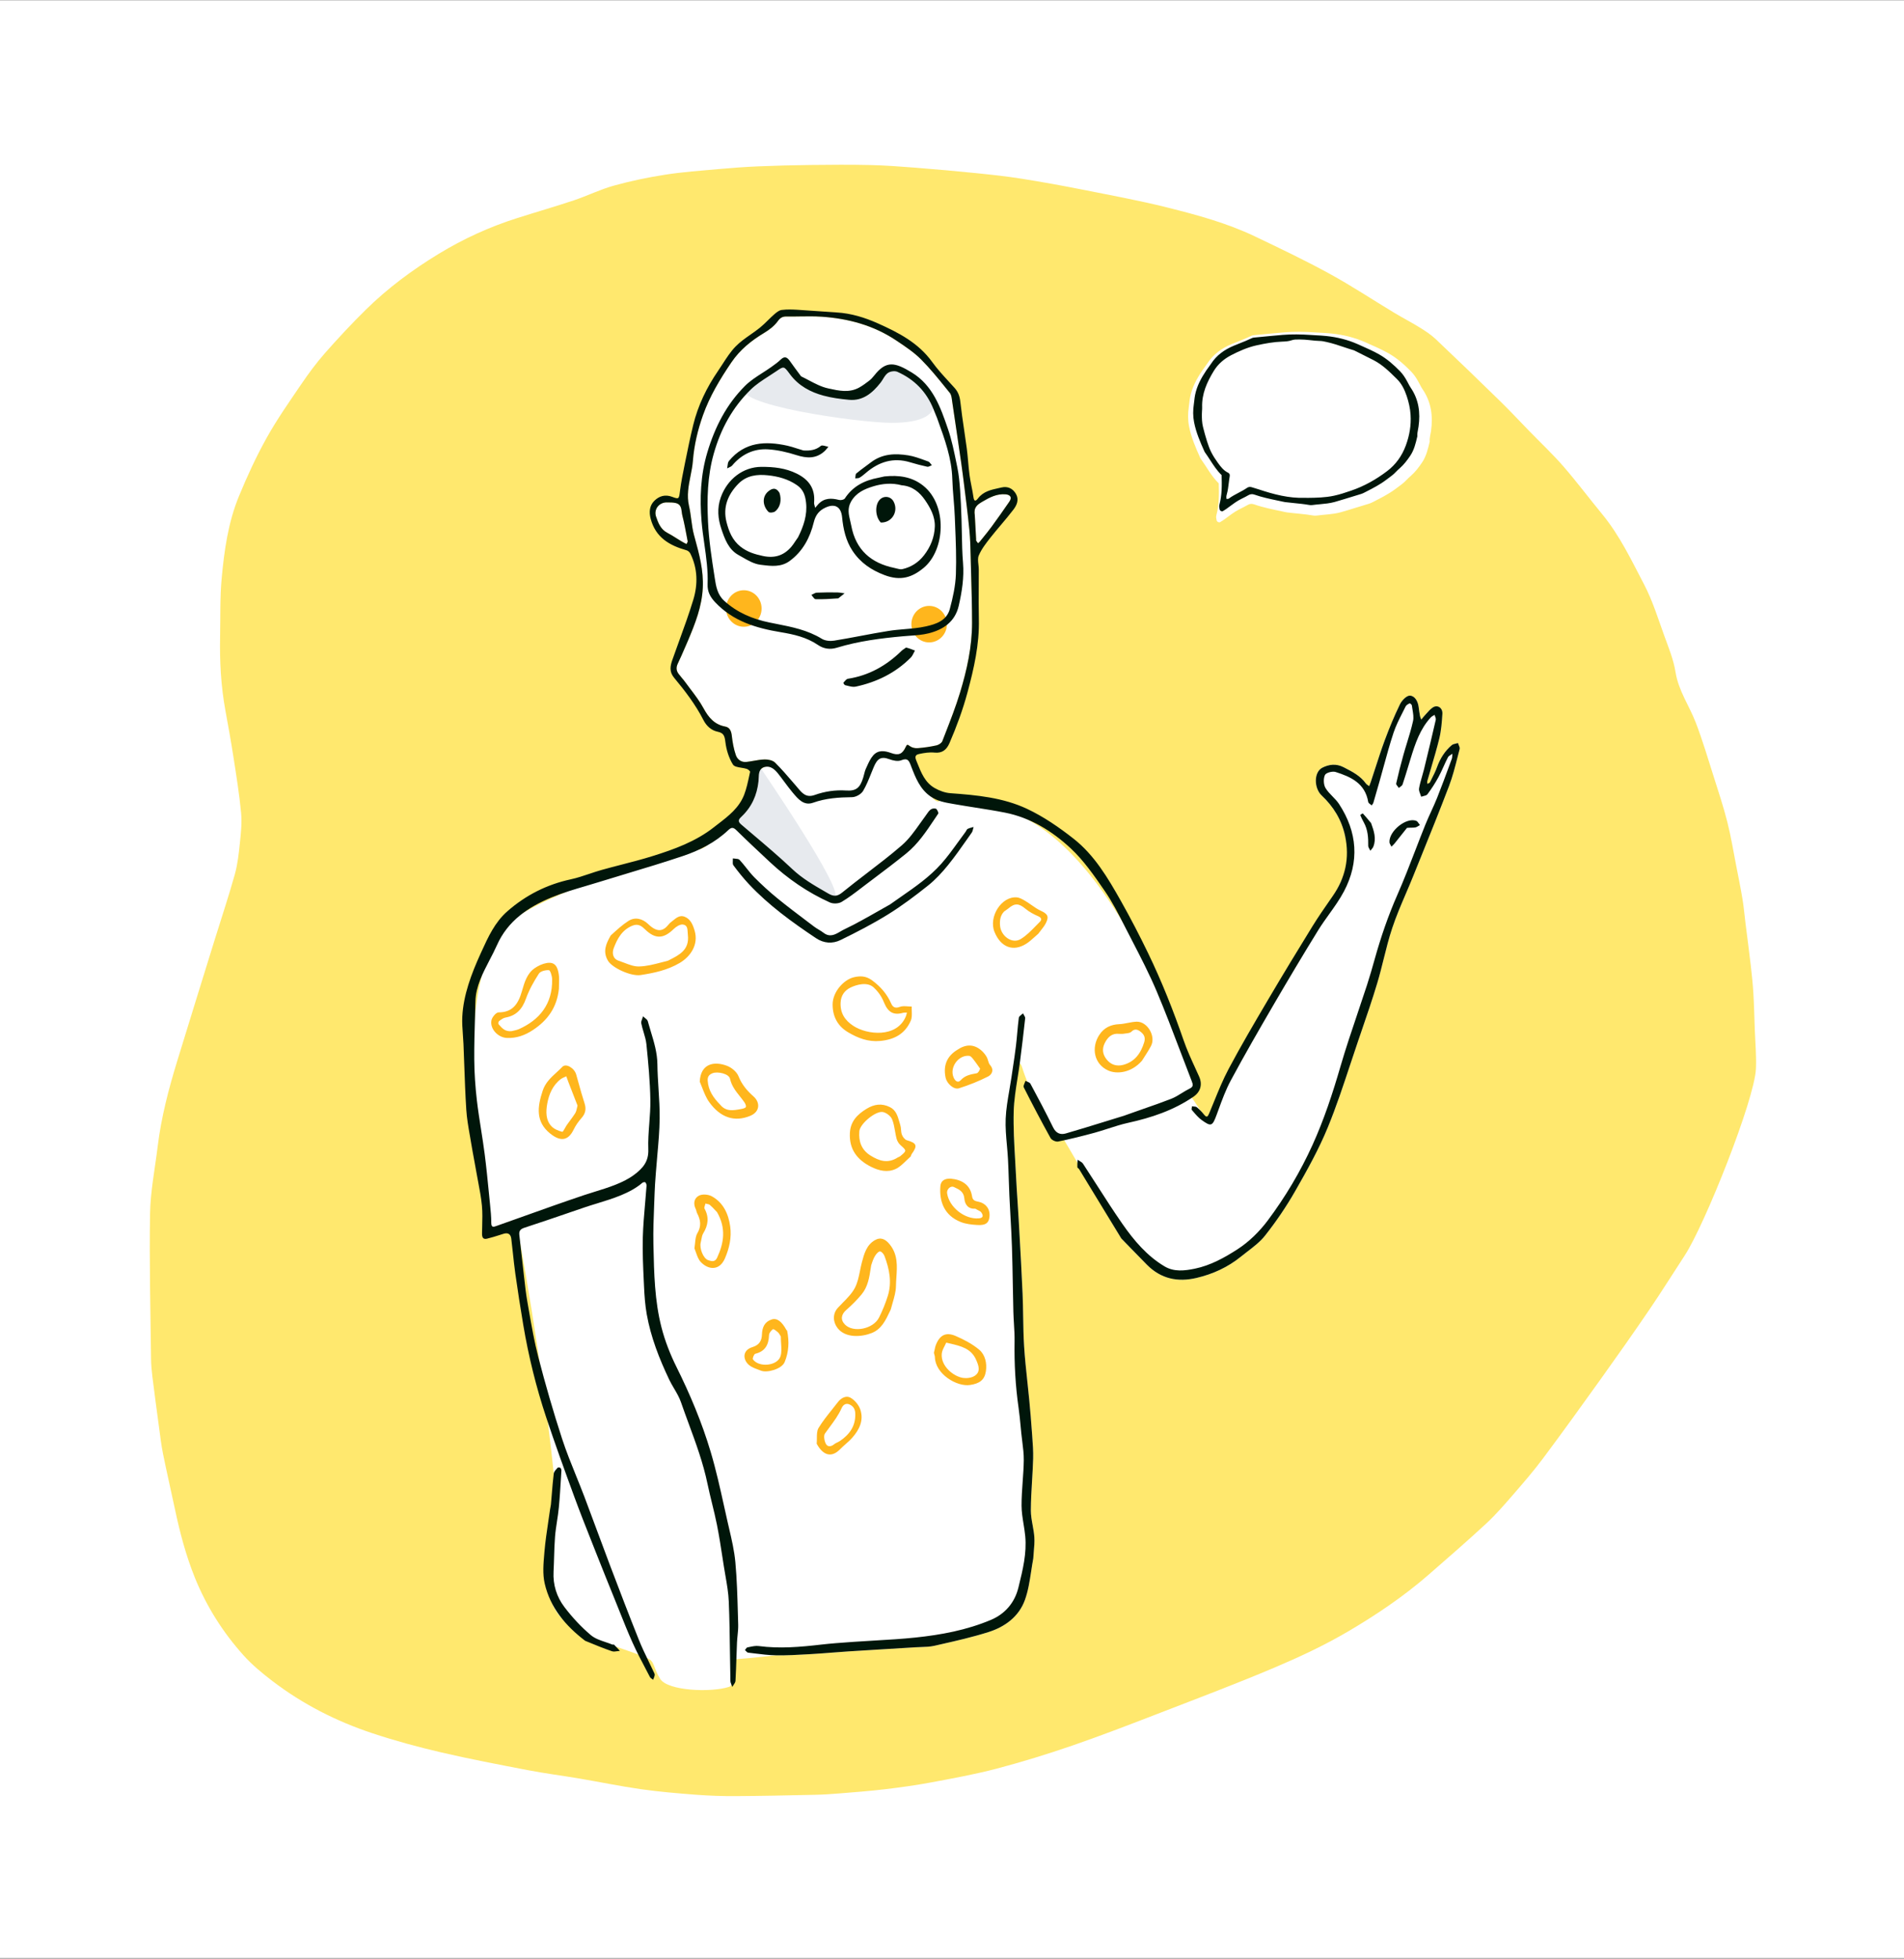 <svg width="177" height="182" viewBox="0 0 177 182" fill="none" xmlns="http://www.w3.org/2000/svg">
<rect x="0" y="0" width="177" height="182" fill="#808080" stroke="none"/>
<rect width="177" height="181.909" transform="translate(0 0.028)" fill="white"/>
<path fill-rule="evenodd" clip-rule="evenodd" d="M16.258 140.206C15.897 138.5 15.501 136.801 15.156 135.092C14.988 134.265 14.893 133.423 14.779 132.585C14.567 131.024 14.358 129.462 14.164 127.898C14.096 127.347 14.047 126.791 14.041 126.237C13.991 121.748 13.873 117.258 13.949 112.772C13.984 110.694 14.403 108.623 14.655 106.549C14.985 103.822 15.68 101.181 16.481 98.568C17.634 94.808 18.802 91.052 19.966 87.295C20.591 85.276 21.263 83.272 21.831 81.237C22.093 80.298 22.199 79.305 22.3 78.328C22.397 77.4 22.5 76.45 22.413 75.528C22.251 73.803 21.972 72.089 21.707 70.376C21.481 68.914 21.217 67.458 20.951 66.002C20.538 63.742 20.416 61.461 20.461 59.167C20.496 57.358 20.441 55.539 20.607 53.742C20.846 51.145 21.21 48.542 22.208 46.117C22.971 44.263 23.817 42.43 24.79 40.684C25.752 38.958 26.893 37.336 28.004 35.703C28.681 34.708 29.399 33.73 30.192 32.83C31.413 31.444 32.674 30.09 33.988 28.797C36.038 26.777 38.336 25.074 40.778 23.589C43.082 22.187 45.52 21.076 48.081 20.263C49.834 19.706 51.602 19.198 53.347 18.616C54.595 18.199 55.791 17.603 57.054 17.252C58.622 16.817 60.224 16.482 61.829 16.233C63.477 15.976 65.147 15.86 66.81 15.71C68.029 15.601 69.251 15.51 70.474 15.458C72.103 15.389 73.733 15.348 75.363 15.329C77.209 15.308 79.056 15.293 80.902 15.335C82.309 15.367 83.717 15.473 85.122 15.584C87.011 15.732 88.899 15.9 90.784 16.092C92.18 16.233 93.577 16.384 94.963 16.604C96.85 16.903 98.731 17.244 100.606 17.616C103.25 18.141 105.906 18.628 108.521 19.282C111.283 19.974 114.046 20.72 116.64 21.957C118.972 23.07 121.309 24.184 123.577 25.425C125.644 26.555 127.619 27.863 129.641 29.081C130.417 29.549 131.224 29.961 131.994 30.439C132.51 30.759 133.03 31.099 133.472 31.516C135.476 33.411 137.462 35.327 139.435 37.256C140.387 38.186 141.297 39.162 142.226 40.117C143.269 41.188 144.362 42.215 145.343 43.344C146.588 44.777 147.73 46.304 148.939 47.771C150.565 49.744 151.656 52.045 152.835 54.3C153.636 55.83 154.134 57.473 154.719 59.084C155.119 60.185 155.577 61.294 155.759 62.442C156.037 64.193 157.046 65.584 157.652 67.166C158.272 68.786 158.768 70.458 159.294 72.115C159.745 73.533 160.213 74.948 160.579 76.39C160.917 77.717 161.133 79.076 161.397 80.423C161.6 81.459 161.812 82.494 161.985 83.535C162.108 84.274 162.17 85.023 162.263 85.767C162.426 87.072 162.602 88.376 162.753 89.682C162.854 90.555 162.945 91.43 162.998 92.306C163.064 93.409 163.088 94.513 163.127 95.617C163.17 96.848 163.289 98.082 163.235 99.308C163.106 102.198 158.478 113.815 156.609 116.665C155.526 118.318 154.482 119.998 153.37 121.63C151.913 123.769 150.424 125.884 148.919 127.987C147.117 130.505 145.306 133.017 143.455 135.496C142.58 136.668 141.621 137.775 140.664 138.879C139.864 139.801 139.061 140.731 138.17 141.557C136.431 143.169 134.638 144.721 132.853 146.279C130.499 148.333 127.917 150.07 125.249 151.632C123.071 152.908 120.766 153.981 118.445 154.964C114.946 156.445 111.389 157.787 107.845 159.155C105.137 160.201 102.427 161.25 99.685 162.195C97.365 162.994 95.016 163.716 92.647 164.34C90.641 164.868 88.593 165.239 86.554 165.62C85.126 165.887 83.683 166.085 82.241 166.257C80.835 166.424 79.421 166.528 78.01 166.643C77.267 166.704 76.522 166.753 75.777 166.769C73.303 166.822 70.829 166.878 68.356 166.892C67.138 166.899 65.916 166.856 64.702 166.764C62.997 166.633 61.29 166.491 59.597 166.251C57.666 165.976 55.752 165.579 53.828 165.253C52.245 164.985 50.651 164.782 49.074 164.48C46.366 163.961 43.656 163.446 40.972 162.82C38.823 162.318 36.684 161.738 34.589 161.041C31.255 159.932 28.131 158.345 25.31 156.188C24.365 155.465 23.429 154.692 22.634 153.805C20.738 151.692 19.214 149.307 18.113 146.589C17.269 144.489 16.714 142.363 16.258 140.206Z" fill="#FFD600" fill-opacity="0.57"/>
<path d="M96.055 144.811C95.808 146.145 95.709 147.471 95.276 148.67C94.713 150.225 93.412 151.165 91.909 151.643C90.257 152.169 88.557 152.537 86.867 152.923C86.305 153.051 85.71 153.026 85.13 153.062C83.041 153.191 80.951 153.312 78.862 153.446C77.722 153.519 76.584 153.628 75.444 153.693C74.35 153.756 73.254 153.828 72.161 153.81C71.918 153.807 70.401 154.032 68.279 154.185C67.866 154.215 68.508 156.503 67.767 156.743C66.116 157.278 62.072 157.128 61.366 155.993C60.661 154.858 60.911 154.38 60.129 154.052C56.304 152.448 52.364 152.073 51.209 148.67C50.44 146.405 51.903 141.039 51.478 136.919C50.387 126.355 48.218 114.568 48.147 114.507C48.154 114.499 45.837 114.703 45.664 113.83C43.523 102.999 42.547 88.725 48.147 85.126C51.519 82.959 57.942 80.733 65.064 78.914C66.099 78.65 66.71 77.087 67.767 76.841C68.003 76.787 68.727 75.374 69.347 73.956C69.972 72.528 70.498 71.093 71.781 71.03C74.418 70.901 78.967 67.43 82.053 68.513C84.879 69.505 86.312 75.088 87.403 74.412C88.503 73.731 89.476 74.914 90.983 74.914C101.766 74.914 109.888 95.967 111.017 101.147C109.13 103.946 103.54 103.946 98.258 105.605C97.384 104.497 95.628 101.174 95.061 99.305C94.477 97.382 94.276 101.743 94.235 103.289C94.182 105.288 94.356 107.295 94.453 109.297C94.516 110.617 94.621 111.935 94.695 113.254C94.824 115.57 94.96 117.886 95.061 120.204C95.132 121.835 95.101 123.472 95.204 125.101C95.308 126.769 95.525 128.43 95.682 130.095C95.775 131.075 95.86 132.055 95.928 133.036C95.985 133.864 96.066 134.695 96.044 135.522C96 137.124 95.837 138.724 95.83 140.326C95.826 141.162 96.099 141.996 96.155 142.837C96.197 143.469 96.094 144.111 96.055 144.811Z" fill="white"/>
<path d="M113.298 44.914C112.602 44.237 112.177 43.392 111.63 42.639C111.614 42.617 111.599 42.593 111.587 42.569C111.159 41.615 110.742 40.661 110.538 39.618C110.42 39.009 110.425 38.416 110.515 37.812C110.559 37.511 110.578 37.206 110.636 36.909C110.815 35.996 111.247 35.201 111.755 34.446C111.908 34.218 112.084 34.007 112.233 33.777C112.79 32.915 113.576 32.36 114.492 31.973C115.088 31.722 115.7 31.509 116.283 31.225C116.355 31.19 116.434 31.159 116.512 31.151C117.476 31.057 118.441 30.96 119.407 30.881C120.349 30.803 121.292 30.825 122.234 30.887C122.745 30.921 123.258 30.936 123.767 30.989C124.87 31.104 125.937 31.36 126.962 31.82C127.677 32.142 128.398 32.442 129.085 32.831C129.873 33.278 130.542 33.872 131.175 34.517C131.464 34.812 131.686 35.158 131.884 35.521C132.003 35.739 132.108 35.966 132.246 36.169C133.052 37.347 133.226 38.66 133.031 40.048C132.985 40.376 132.882 40.695 132.909 41.032C132.75 41.704 132.595 42.379 132.205 42.962C131.899 43.418 131.568 43.853 131.155 44.217C131.012 44.344 130.868 44.471 130.739 44.611C130.459 44.916 130.118 45.134 129.794 45.382C129.096 45.915 128.319 46.291 127.551 46.687C127.455 46.736 127.354 46.775 127.252 46.807C126.84 46.936 126.427 47.06 126.014 47.185C125.549 47.326 125.087 47.475 124.618 47.603C123.885 47.804 123.125 47.807 122.378 47.909C122.273 47.923 122.161 47.915 122.056 47.897C121.259 47.758 120.451 47.715 119.651 47.613C119.517 47.596 119.387 47.56 119.255 47.532C118.359 47.34 117.457 47.17 116.587 46.865C116.369 46.789 116.172 46.806 115.969 46.929C115.737 47.068 115.491 47.183 115.249 47.304C114.736 47.559 114.291 47.919 113.83 48.254C113.699 48.349 113.561 48.435 113.422 48.517C113.314 48.58 113.129 48.485 113.101 48.354C113.066 48.193 113.032 48.033 113.078 47.864C113.337 46.918 113.328 45.951 113.298 44.914Z" fill="white"/>
<path fill-rule="evenodd" clip-rule="evenodd" d="M68.117 76.055C68.117 76.055 69.291 74.404 69.697 73.543C70.102 72.682 70.483 71.03 70.483 71.03C70.483 71.03 78.859 83.219 77.534 83.377C74.884 83.695 68.117 76.055 68.117 76.055Z" fill="#E7EAEE"/>
<path d="M104.238 115.074C102.912 112.907 100.094 107.856 98.796 105.722C98.766 105.673 104.809 99.962 110.188 101.408C110.722 101.552 111.749 103.691 112.253 103.946C113.19 104.421 113.023 102.1 114.817 98.831C117.642 93.682 122.845 85.993 124.887 81.403C125.718 79.538 125.131 78.084 125.043 77.676C124.719 76.169 123.958 74.94 122.86 73.908C122.147 73.238 122.119 71.743 122.93 71.332C123.529 71.028 124.204 70.931 124.887 71.282C125.668 71.683 126.444 72.061 126.981 72.808C127.053 72.909 127.18 72.968 127.282 73.047C127.331 72.919 127.385 72.794 127.429 72.665C127.861 71.368 128.259 70.058 128.733 68.777C129.151 67.645 129.615 66.526 130.142 65.445C130.316 65.088 130.753 64.629 131.061 64.636C131.514 64.647 131.809 65.149 131.877 65.676C131.913 65.955 131.952 66.235 132.003 66.511C132.025 66.633 132.083 66.748 132.124 66.865C132.206 66.764 132.282 66.657 132.371 66.564C132.64 66.281 132.879 65.947 133.195 65.737C133.629 65.448 134.123 65.769 134.088 66.324C134.04 67.091 133.982 67.87 133.801 68.612C133.478 69.946 133.059 71.255 132.685 72.576C132.663 72.655 132.684 72.746 132.685 72.832C132.77 72.786 132.895 72.761 132.931 72.689C133.167 72.22 133.419 71.754 133.597 71.26C133.886 70.463 134.322 69.78 134.954 69.241C135.101 69.116 135.339 69.103 135.535 69.039C135.592 69.227 135.734 69.438 135.692 69.598C135.388 70.755 135.125 71.933 134.702 73.046C133.636 75.848 132.497 78.622 131.377 81.403C130.73 83.01 129.979 84.579 129.429 86.221C128.869 87.894 128.543 89.648 128.035 91.342C127.496 93.137 126.875 94.907 126.269 96.681C125.348 99.377 124.519 102.114 123.441 104.742C122.599 106.797 121.503 108.752 120.401 110.679C119.575 112.123 118.629 113.511 117.601 114.811C116.997 115.574 116.139 116.131 115.374 116.752C114.149 117.748 112.758 118.383 111.236 118.742C109.484 119.155 107.928 118.833 106.621 117.519C105.829 116.723 105.052 115.911 104.238 115.074Z" fill="white"/>
<path fill-rule="evenodd" clip-rule="evenodd" d="M63.015 61.648C62.846 61.999 62.857 62.306 63.077 62.604C63.176 62.737 63.282 62.865 63.389 62.992L63.389 62.992C63.503 63.129 63.618 63.265 63.722 63.41C63.88 63.628 64.043 63.843 64.206 64.058L64.206 64.058C64.635 64.624 65.063 65.19 65.399 65.808C65.874 66.682 66.424 67.326 67.423 67.511C67.828 67.587 67.981 67.919 68.029 68.358C68.097 68.968 68.207 69.586 68.404 70.162C68.545 70.575 68.918 70.849 69.393 70.796C69.615 70.771 69.837 70.732 70.059 70.694L70.059 70.694C70.4 70.634 70.74 70.575 71.082 70.567C71.41 70.558 71.836 70.647 72.056 70.864C72.645 71.445 73.188 72.076 73.729 72.707L73.729 72.707C73.841 72.837 73.953 72.968 74.066 73.097C74.107 73.145 74.148 73.194 74.188 73.242L74.188 73.242C74.584 73.712 74.952 74.148 75.738 73.868C76.671 73.535 77.653 73.386 78.666 73.454C79.595 73.516 79.958 73.192 80.243 72.258C80.273 72.162 80.298 72.064 80.322 71.966L80.322 71.966C80.37 71.777 80.418 71.588 80.498 71.415C80.529 71.349 80.559 71.282 80.589 71.215C80.754 70.849 80.923 70.475 81.177 70.188C81.638 69.668 82.234 69.748 82.845 69.971C83.533 70.221 83.89 70.068 84.187 69.425C84.313 69.153 84.354 69.156 84.584 69.33C84.77 69.471 85.063 69.536 85.3 69.518C85.886 69.474 86.473 69.389 87.048 69.263C87.256 69.218 87.531 69.049 87.602 68.865C87.689 68.641 87.776 68.416 87.864 68.192C88.356 66.927 88.85 65.66 89.245 64.362C89.887 62.251 90.366 60.089 90.365 57.859C90.364 56.365 90.321 54.871 90.278 53.378L90.278 53.378L90.278 53.377C90.268 52.998 90.257 52.62 90.247 52.242C90.242 52.062 90.238 51.882 90.234 51.703L90.234 51.702C90.215 50.883 90.196 50.062 90.115 49.249C89.971 47.781 89.785 46.318 89.599 44.854L89.599 44.854C89.568 44.608 89.536 44.362 89.505 44.117C89.414 43.396 89.308 42.677 89.202 41.958L89.202 41.957C89.167 41.72 89.132 41.482 89.097 41.245L89.023 40.73C88.857 39.587 88.691 38.444 88.516 37.303C88.509 37.258 88.503 37.212 88.497 37.165C88.465 36.928 88.43 36.673 88.3 36.512C88.183 36.369 88.067 36.225 87.951 36.081C87.207 35.16 86.46 34.236 85.63 33.403C84.979 32.749 84.194 32.224 83.424 31.708L83.323 31.641C81.217 30.231 78.858 29.596 76.379 29.428C75.699 29.382 75.016 29.393 74.333 29.404C73.924 29.41 73.515 29.416 73.107 29.41C72.734 29.405 72.532 29.527 72.29 29.861C71.969 30.305 71.489 30.662 71.015 30.947C69.832 31.66 68.791 32.496 67.991 33.673C66.941 35.218 65.978 36.808 65.349 38.58C64.864 39.947 64.529 41.352 64.413 42.822C64.376 43.297 64.282 43.766 64.189 44.234C64.009 45.142 63.828 46.05 64.051 47.006C64.147 47.419 64.203 47.841 64.259 48.264C64.324 48.759 64.39 49.254 64.52 49.731L64.591 49.994C65.006 51.508 65.413 52.995 65.332 54.625C65.245 56.377 64.64 57.907 63.939 59.566C63.85 59.77 63.761 59.974 63.673 60.178L63.673 60.178C63.46 60.671 63.248 61.165 63.015 61.648ZM90.743 50.111C90.744 50.126 90.742 50.142 90.741 50.158V50.158C90.738 50.187 90.735 50.215 90.746 50.235C90.782 50.297 90.826 50.354 90.869 50.411L90.869 50.411C90.886 50.433 90.903 50.456 90.919 50.478C90.938 50.462 90.957 50.446 90.976 50.429C91.017 50.395 91.059 50.36 91.092 50.318C91.187 50.2 91.282 50.082 91.378 49.964L91.378 49.964C91.65 49.629 91.922 49.294 92.178 48.945C92.74 48.177 93.291 47.399 93.83 46.613C94.148 46.149 93.832 45.957 93.455 45.93C92.67 45.873 92.005 46.214 91.331 46.612C90.849 46.897 90.494 47.135 90.62 47.886L90.639 48.224C90.674 48.853 90.709 49.482 90.743 50.111ZM63.862 50.467C63.845 50.496 63.828 50.524 63.816 50.552C63.48 50.387 63.169 50.191 62.86 49.997C62.591 49.826 62.323 49.658 62.044 49.513C61.413 49.187 61.191 48.594 60.989 48.004C60.756 47.326 61.274 46.678 61.975 46.683C62.007 46.683 62.038 46.684 62.07 46.684C62.32 46.685 62.574 46.685 62.814 46.74C63.287 46.846 63.334 47.223 63.379 47.585C63.393 47.698 63.407 47.809 63.433 47.91C63.602 48.559 63.725 49.221 63.849 49.883C63.874 50.019 63.9 50.156 63.925 50.293C63.935 50.345 63.899 50.406 63.862 50.467Z" fill="white"/>
<ellipse cx="86.376" cy="57.996" rx="1.652" ry="1.697" fill="#FFB61D"/>
<ellipse cx="69.148" cy="56.541" rx="1.652" ry="1.697" fill="#FFB61D"/>
<path fill-rule="evenodd" clip-rule="evenodd" d="M76.958 36.083C77.899 36.291 78.92 36.543 79.871 36.012C80.194 35.833 80.497 35.611 80.79 35.384C80.969 35.245 81.13 35.074 81.271 34.893C82.388 33.462 83.213 33.675 84.752 34.61C86.72 35.806 89 39.289 82.897 39.289C79.823 39.289 67.544 37.569 69.258 35.859C69.959 35.16 70.877 34.692 71.69 34.111C71.997 33.892 72.308 33.672 72.579 33.411C72.97 33.032 73.208 33.232 73.452 33.58C73.774 34.038 74.109 34.486 74.469 34.97C75.317 35.375 76.103 35.895 76.958 36.083Z" fill="#E7EAEE"/>
<path fill-rule="evenodd" clip-rule="evenodd" d="M109.853 101.574C109.534 101.771 109.215 101.968 108.872 102.102C108.044 102.425 107.204 102.717 106.355 103.012L106.355 103.012C105.817 103.199 105.276 103.387 104.732 103.585C104.569 103.651 104.424 103.694 104.285 103.736L104.282 103.737C104.25 103.746 104.219 103.755 104.187 103.765C103.702 103.914 103.216 104.064 102.731 104.214C101.514 104.59 100.296 104.967 99.072 105.32C98.576 105.463 98.166 105.302 97.897 104.752C97.228 103.383 96.512 102.039 95.791 100.698C95.741 100.605 95.618 100.554 95.494 100.502C95.437 100.479 95.38 100.455 95.33 100.427C95.311 100.492 95.281 100.562 95.251 100.633C95.187 100.785 95.123 100.938 95.17 101.031C95.973 102.617 96.798 104.192 97.661 105.745C97.768 105.937 98.154 106.113 98.367 106.07C99.5 105.841 100.624 105.56 101.741 105.256C102.172 105.138 102.599 105.001 103.026 104.863C103.641 104.665 104.256 104.467 104.884 104.329C107.039 103.855 109.1 103.17 110.95 101.904C111.614 101.449 111.796 100.754 111.473 100.033C111.36 99.782 111.245 99.531 111.131 99.28C110.734 98.415 110.337 97.548 110.027 96.651C109.076 93.901 108.004 91.204 106.743 88.592C105.945 86.939 105.098 85.307 104.197 83.71C102.994 81.578 101.734 79.446 99.799 77.929C98.455 76.874 97.016 75.882 95.486 75.161C93.25 74.108 90.793 73.878 88.35 73.703C87.85 73.667 87.325 73.474 86.884 73.221C86 72.714 85.641 71.816 85.279 70.911C85.239 70.812 85.2 70.713 85.159 70.615C84.981 70.178 85.268 70.097 85.449 70.058C85.914 69.959 86.406 69.881 86.874 69.929C87.604 70.005 88.005 69.656 88.272 69.035C88.929 67.51 89.504 65.96 89.938 64.347C90.539 62.113 91.052 59.88 90.997 57.539C90.974 56.524 90.979 55.509 90.985 54.494C90.987 53.964 90.99 53.435 90.989 52.906C90.989 52.761 90.972 52.61 90.955 52.459C90.921 52.157 90.887 51.856 90.989 51.614C91.241 51.021 91.656 50.489 92.057 49.977C92.375 49.572 92.707 49.179 93.039 48.786L93.039 48.786L93.039 48.786L93.039 48.786L93.039 48.786L93.039 48.786L93.04 48.786L93.04 48.786L93.04 48.786L93.04 48.786L93.04 48.786L93.04 48.786L93.04 48.786L93.04 48.786L93.04 48.786C93.442 48.309 93.845 47.833 94.222 47.336C94.525 46.936 94.751 46.426 94.446 45.895C94.147 45.376 93.668 45.165 93.112 45.294C93.017 45.316 92.921 45.337 92.824 45.358C92.125 45.51 91.418 45.664 90.924 46.301C90.687 46.607 90.55 46.608 90.489 46.164C90.443 45.834 90.378 45.507 90.313 45.181L90.313 45.18C90.246 44.842 90.178 44.503 90.133 44.162C90.076 43.741 90.038 43.317 90 42.894C89.964 42.484 89.927 42.074 89.874 41.666C89.799 41.094 89.714 40.524 89.629 39.953L89.629 39.953L89.629 39.953L89.629 39.953L89.629 39.953L89.629 39.952L89.629 39.952L89.629 39.952L89.629 39.952L89.629 39.952L89.629 39.952L89.629 39.952L89.629 39.952L89.629 39.952L89.629 39.952L89.629 39.952C89.501 39.088 89.373 38.224 89.278 37.357C89.222 36.841 89.083 36.428 88.746 36.053C88.572 35.858 88.395 35.665 88.217 35.472L88.217 35.472L88.217 35.472L88.217 35.472L88.217 35.472L88.217 35.472L88.217 35.472L88.217 35.472L88.217 35.471C87.673 34.88 87.129 34.287 86.66 33.638C85.366 31.846 83.528 30.906 81.621 30.053C80.392 29.504 79.122 29.111 77.771 29.032C77.176 28.997 76.582 28.954 75.988 28.91L75.988 28.91C75.381 28.866 74.774 28.821 74.167 28.786C73.668 28.757 73.159 28.736 72.666 28.8C72.421 28.832 72.175 29.033 71.973 29.21C71.773 29.385 71.583 29.571 71.393 29.758C71.148 29.998 70.904 30.238 70.639 30.452C70.359 30.678 70.063 30.885 69.768 31.091C69.282 31.431 68.798 31.77 68.39 32.188C67.92 32.669 67.545 33.249 67.171 33.828C67.033 34.041 66.895 34.254 66.753 34.461C65.697 36.003 64.885 37.67 64.439 39.505C64.162 40.64 63.928 41.787 63.696 42.933L63.659 43.115C63.488 43.954 63.318 44.795 63.21 45.644L63.205 45.681C63.121 46.353 63.114 46.404 62.487 46.166C61.839 45.92 61.28 46.086 60.824 46.538C60.376 46.981 60.327 47.58 60.483 48.184C60.939 49.952 62.254 50.692 63.825 51.133C63.962 51.171 64.114 51.309 64.179 51.442C64.857 52.819 64.886 54.284 64.457 55.705C64.062 57.013 63.594 58.298 63.127 59.583L63.126 59.583C62.92 60.15 62.714 60.717 62.514 61.286C62.307 61.872 62.194 62.409 62.667 62.976C63.682 64.197 64.652 65.46 65.385 66.892C65.675 67.46 66.121 67.869 66.719 67.992C67.289 68.109 67.366 68.399 67.433 68.948C67.521 69.672 67.756 70.433 68.136 71.04C68.257 71.232 68.583 71.284 68.917 71.338C69.093 71.366 69.272 71.394 69.423 71.444C69.547 71.485 69.744 71.655 69.728 71.724C69.701 71.846 69.675 71.969 69.649 72.093L69.649 72.093L69.649 72.093L69.649 72.093L69.649 72.093L69.649 72.093L69.649 72.093L69.649 72.093C69.522 72.684 69.395 73.278 69.182 73.837C68.714 75.058 67.72 75.823 66.755 76.565L66.754 76.565C66.622 76.667 66.491 76.767 66.362 76.869C64.677 78.193 62.672 78.92 60.658 79.548C59.712 79.843 58.751 80.091 57.791 80.339L57.791 80.339L57.791 80.339L57.791 80.339L57.791 80.339L57.791 80.339L57.791 80.339L57.791 80.339L57.791 80.339L57.791 80.339L57.79 80.339L57.79 80.339L57.79 80.339L57.79 80.339L57.79 80.339L57.79 80.339C57.167 80.5 56.544 80.661 55.925 80.835C55.539 80.943 55.158 81.071 54.777 81.199C54.211 81.389 53.646 81.579 53.068 81.704C50.845 82.183 48.884 83.169 47.161 84.679C46.004 85.694 45.382 87.058 44.757 88.431L44.666 88.631C43.822 90.481 43.081 92.453 42.977 94.455C42.948 95.016 42.989 95.582 43.031 96.147C43.052 96.433 43.073 96.719 43.085 97.004C43.112 97.646 43.135 98.288 43.158 98.93C43.208 100.327 43.258 101.724 43.348 103.118C43.398 103.895 43.532 104.668 43.666 105.439L43.667 105.439C43.705 105.661 43.744 105.882 43.78 106.103C43.88 106.706 43.99 107.306 44.102 107.907L44.102 107.907C44.176 108.308 44.25 108.708 44.32 109.109C44.366 109.371 44.416 109.632 44.465 109.894C44.598 110.597 44.731 111.3 44.799 112.01C44.861 112.663 44.843 113.324 44.825 113.984C44.819 114.179 44.814 114.374 44.811 114.569C44.805 114.913 44.863 115.191 45.265 115.098C45.662 115.005 46.052 114.882 46.442 114.758C46.564 114.719 46.687 114.68 46.809 114.642C47.223 114.514 47.477 114.664 47.53 115.101C47.583 115.534 47.629 115.967 47.676 116.4C47.746 117.058 47.817 117.715 47.909 118.37C48.134 119.96 48.381 121.548 48.648 123.132C49.138 126.039 49.844 128.895 50.771 131.685C51.596 134.166 52.487 136.623 53.388 139.076C53.906 140.489 54.461 141.888 55.016 143.287C55.157 143.644 55.299 144.001 55.44 144.359C56.012 145.808 56.596 147.252 57.181 148.696C57.317 149.03 57.451 149.366 57.585 149.701L57.585 149.702L57.585 149.702C57.978 150.687 58.372 151.672 58.806 152.637C59.183 153.475 59.611 154.288 60.04 155.102L60.04 155.102C60.166 155.342 60.292 155.582 60.417 155.822C60.456 155.897 60.534 155.95 60.612 156.004C60.649 156.028 60.685 156.053 60.717 156.08C60.733 156.036 60.751 155.992 60.769 155.948C60.811 155.846 60.854 155.743 60.864 155.638C60.871 155.555 60.825 155.465 60.782 155.378L60.782 155.378L60.766 155.347C60.76 155.335 60.754 155.323 60.749 155.311C60.603 154.997 60.452 154.685 60.302 154.374C59.986 153.72 59.67 153.067 59.4 152.394C58.466 150.062 57.569 147.714 56.676 145.366C56.275 144.31 55.883 143.251 55.491 142.192C55.104 141.15 54.718 140.107 54.324 139.068C54.078 138.422 53.819 137.781 53.559 137.14L53.559 137.14C53.095 135.992 52.63 134.845 52.247 133.67C51.433 131.175 50.704 128.647 50.044 126.104C49.673 124.671 49.417 123.204 49.162 121.741C49.116 121.478 49.071 121.214 49.024 120.952C48.895 120.225 48.813 119.489 48.732 118.754L48.732 118.753L48.732 118.753L48.732 118.753L48.732 118.753L48.732 118.753L48.732 118.753L48.731 118.753L48.731 118.753L48.731 118.752L48.731 118.752L48.731 118.752L48.731 118.752L48.731 118.752L48.731 118.752C48.704 118.501 48.676 118.251 48.646 118.001C48.517 116.912 48.395 115.822 48.276 114.731C48.236 114.368 48.393 114.196 48.754 114.078C50.136 113.629 51.511 113.158 52.886 112.687L52.886 112.687L52.886 112.687L52.886 112.687L52.886 112.686C53.375 112.519 53.863 112.352 54.351 112.186C54.714 112.062 55.101 111.944 55.499 111.822C56.971 111.371 58.591 110.874 59.712 109.906C59.776 109.85 59.946 109.818 59.987 109.859C60.06 109.932 60.112 110.073 60.104 110.18C60.066 110.718 60.019 111.255 59.972 111.792L59.972 111.792L59.972 111.792L59.972 111.792L59.972 111.792L59.972 111.792L59.972 111.792L59.972 111.792L59.972 111.792L59.972 111.793L59.972 111.793L59.972 111.793L59.972 111.793L59.972 111.793L59.971 111.793L59.971 111.793C59.879 112.853 59.786 113.913 59.757 114.974C59.721 116.321 59.783 117.672 59.846 119.02L59.846 119.02L59.846 119.021L59.846 119.021L59.846 119.022L59.846 119.022L59.846 119.023L59.86 119.318L59.871 119.554C59.91 120.41 59.972 121.272 60.121 122.113C60.501 124.253 61.289 126.256 62.215 128.2C62.35 128.483 62.51 128.755 62.67 129.027L62.67 129.027L62.67 129.027C62.909 129.434 63.147 129.839 63.299 130.277C63.531 130.948 63.776 131.613 64.021 132.279C64.695 134.108 65.368 135.937 65.768 137.861C65.894 138.466 66.04 139.066 66.187 139.667L66.187 139.667C66.35 140.334 66.513 141 66.647 141.672C66.854 142.709 67.015 143.756 67.176 144.803L67.176 144.805C67.213 145.046 67.251 145.286 67.288 145.527C67.334 145.821 67.385 146.116 67.437 146.41C67.576 147.21 67.716 148.01 67.749 148.814C67.816 150.415 67.837 152.018 67.859 153.62V153.62V153.62V153.621V153.621V153.621V153.621V153.621V153.621V153.621V153.621V153.621V153.621V153.621V153.621C67.87 154.477 67.881 155.332 67.9 156.187C67.902 156.314 67.955 156.441 68.008 156.567C68.032 156.626 68.057 156.685 68.076 156.743C68.109 156.684 68.149 156.625 68.19 156.566C68.278 156.438 68.366 156.311 68.373 156.179C68.414 155.457 68.438 154.735 68.462 154.012C68.477 153.546 68.493 153.08 68.513 152.614C68.522 152.392 68.545 152.17 68.567 151.949C68.601 151.616 68.634 151.284 68.624 150.953C68.614 150.606 68.604 150.26 68.594 149.913L68.594 149.912L68.594 149.912L68.594 149.912L68.594 149.912V149.912C68.55 148.324 68.506 146.736 68.361 145.158C68.264 144.099 68.02 143.052 67.777 142.01L67.777 142.009C67.731 141.809 67.684 141.61 67.638 141.41C67.529 140.931 67.423 140.452 67.317 139.972L67.317 139.972C66.94 138.271 66.562 136.57 66.066 134.906C65.252 132.173 64.147 129.55 62.878 126.997C62.301 125.836 61.817 124.598 61.493 123.339C60.857 120.869 60.801 118.315 60.747 115.776L60.742 115.537C60.716 114.368 60.763 113.198 60.809 112.027C60.825 111.628 60.842 111.229 60.855 110.829C60.872 110.305 60.911 109.782 60.95 109.258L60.95 109.257C60.959 109.142 60.967 109.028 60.976 108.914C61.014 108.393 61.06 107.871 61.106 107.35C61.208 106.21 61.309 105.071 61.323 103.931C61.334 103.013 61.276 102.095 61.218 101.177C61.17 100.416 61.122 99.656 61.113 98.895C61.101 97.821 60.799 96.828 60.497 95.835L60.497 95.835C60.402 95.52 60.306 95.205 60.219 94.887C60.186 94.765 60.063 94.669 59.94 94.573C59.883 94.528 59.827 94.484 59.779 94.436C59.76 94.505 59.733 94.576 59.706 94.647C59.647 94.801 59.588 94.955 59.615 95.091C59.669 95.364 59.749 95.633 59.83 95.902C59.942 96.278 60.054 96.653 60.093 97.037C60.267 98.756 60.431 100.483 60.458 102.209C60.47 102.932 60.415 103.656 60.36 104.38C60.299 105.188 60.237 105.995 60.268 106.799C60.312 107.946 59.743 108.556 58.98 109.138C57.977 109.904 56.544 110.347 55.258 110.744L55.258 110.744C54.917 110.849 54.587 110.951 54.278 111.055C52.355 111.702 50.444 112.384 48.533 113.067C47.744 113.348 46.955 113.63 46.165 113.909L46.152 113.914C45.888 114.007 45.67 114.085 45.67 113.621C45.671 113.057 45.614 112.491 45.557 111.927L45.554 111.897C45.522 111.577 45.49 111.256 45.458 110.935L45.458 110.935C45.336 109.695 45.214 108.455 45.055 107.221C44.958 106.467 44.84 105.715 44.722 104.964C44.581 104.066 44.44 103.168 44.334 102.266C44.186 100.997 44.098 99.714 44.088 98.437C44.078 97.143 44.117 95.849 44.156 94.555C44.171 94.047 44.186 93.539 44.198 93.031C44.231 91.668 44.882 90.418 45.517 89.199C45.755 88.743 45.99 88.291 46.19 87.839C47.203 85.548 49.112 84.284 51.26 83.392C52.292 82.963 53.369 82.646 54.446 82.329C54.841 82.213 55.236 82.096 55.629 81.974C56.51 81.701 57.392 81.436 58.275 81.17L58.275 81.17L58.276 81.169L58.276 81.169L58.276 81.169L58.276 81.169L58.276 81.169L58.277 81.169L58.277 81.169L58.277 81.169L58.277 81.169L58.278 81.169L58.278 81.169L58.278 81.169L58.278 81.169C60.019 80.644 61.759 80.12 63.482 79.541C65.02 79.025 66.484 78.285 67.695 77.14C68.027 76.826 68.19 76.882 68.483 77.169C69.438 78.108 70.416 79.022 71.394 79.936L71.562 80.093C73.229 81.651 75.085 82.926 77.148 83.855C77.454 83.993 77.954 83.974 78.239 83.804C78.879 83.421 79.478 82.963 80.076 82.506C80.2 82.411 80.323 82.317 80.446 82.224C80.694 82.036 80.943 81.849 81.192 81.661C82.225 80.882 83.258 80.104 84.263 79.288C85.331 78.421 86.094 77.279 86.856 76.142L86.856 76.142L86.856 76.141C86.977 75.96 87.099 75.778 87.222 75.597C87.27 75.526 87.1 75.16 86.991 75.138C86.563 75.049 86.367 75.335 86.161 75.635L86.161 75.636L86.16 75.636L86.16 75.636L86.16 75.636L86.16 75.636L86.16 75.637L86.159 75.637L86.159 75.637L86.159 75.638C86.12 75.694 86.081 75.751 86.04 75.806C85.87 76.035 85.703 76.27 85.536 76.506L85.536 76.506C85.018 77.236 84.498 77.97 83.844 78.537C82.8 79.441 81.704 80.281 80.607 81.121C79.827 81.718 79.048 82.316 78.286 82.936C77.813 83.323 77.464 83.294 77.006 83.029L76.821 82.922L76.707 82.856L76.705 82.855C75.637 82.238 74.578 81.627 73.653 80.754C72.466 79.632 71.219 78.576 69.973 77.52L69.973 77.52L69.972 77.52L69.971 77.519L69.971 77.519L69.971 77.518L69.97 77.518L69.97 77.518L69.97 77.517L69.969 77.517L69.969 77.517L69.969 77.516L69.968 77.516L69.968 77.516L69.968 77.516L69.967 77.515C69.613 77.215 69.259 76.915 68.906 76.613C68.577 76.332 68.636 76.158 68.919 75.892C69.867 75.001 70.376 73.898 70.514 72.567C70.522 72.486 70.525 72.396 70.528 72.304C70.541 71.884 70.557 71.394 71.103 71.263C71.628 71.137 72.019 71.49 72.332 71.88C72.533 72.131 72.725 72.39 72.917 72.649L72.917 72.649L72.917 72.649L72.917 72.649L72.917 72.649L72.917 72.649L72.918 72.649L72.918 72.649L72.918 72.649L72.918 72.649L72.918 72.649L72.918 72.649L72.918 72.649L72.918 72.649L72.918 72.649L72.918 72.649C73.157 72.971 73.395 73.293 73.652 73.6L73.7 73.657C74.19 74.245 74.73 74.892 75.581 74.589C76.772 74.166 77.974 74.087 79.212 74.072C79.564 74.068 80.053 73.797 80.233 73.495C80.531 72.994 80.751 72.444 80.972 71.895L80.972 71.894C81.057 71.682 81.142 71.469 81.232 71.26C81.548 70.521 81.876 70.245 82.667 70.541C83.011 70.67 83.466 70.772 83.777 70.645C84.393 70.394 84.509 70.699 84.682 71.151L84.703 71.207C85.107 72.257 85.517 73.31 86.49 73.995C87.132 74.446 87.858 74.571 88.585 74.696L88.585 74.696L88.586 74.696C88.653 74.708 88.721 74.719 88.788 74.731C89.42 74.842 90.055 74.942 90.689 75.042L90.689 75.042C91.601 75.186 92.513 75.329 93.419 75.507C95.778 75.97 97.801 77.215 99.534 78.827C100.745 79.953 101.722 81.37 102.676 82.753L102.703 82.793C103.396 83.796 103.959 84.9 104.519 85.996L104.519 85.996C104.583 86.122 104.648 86.249 104.712 86.375C104.885 86.712 105.059 87.048 105.233 87.384L105.234 87.385L105.234 87.386L105.235 87.387L105.235 87.388L105.236 87.389L105.236 87.39L105.237 87.391L105.237 87.392C106.039 88.942 106.841 90.493 107.521 92.097C108.307 93.954 109.024 95.843 109.741 97.731C110.09 98.648 110.438 99.565 110.794 100.478C110.913 100.783 110.951 100.977 110.59 101.152C110.336 101.275 110.095 101.425 109.853 101.574ZM63.673 60.178L63.674 60.177L63.674 60.177C63.762 59.973 63.85 59.769 63.939 59.566C64.64 57.907 65.245 56.377 65.332 54.624C65.413 52.995 65.006 51.508 64.592 49.993L64.52 49.73C64.39 49.254 64.324 48.759 64.259 48.264C64.203 47.841 64.147 47.418 64.051 47.006C63.829 46.05 64.009 45.141 64.189 44.234L64.189 44.234C64.283 43.765 64.376 43.297 64.413 42.822C64.529 41.351 64.865 39.947 65.35 38.58C65.979 36.808 66.941 35.218 67.991 33.673C68.791 32.496 69.832 31.66 71.015 30.947C71.489 30.662 71.969 30.305 72.29 29.861C72.532 29.527 72.734 29.405 73.107 29.41C73.515 29.416 73.924 29.41 74.333 29.403C75.016 29.393 75.699 29.382 76.379 29.428C78.859 29.596 81.218 30.23 83.324 31.641L83.424 31.708C84.195 32.224 84.979 32.749 85.631 33.403C86.461 34.236 87.207 35.16 87.951 36.081C88.067 36.225 88.183 36.369 88.3 36.512C88.43 36.673 88.465 36.927 88.497 37.165C88.503 37.212 88.509 37.258 88.516 37.302C88.691 38.441 88.856 39.58 89.022 40.72L89.022 40.721L89.022 40.721L89.022 40.722L89.022 40.723L89.022 40.724L89.022 40.724L89.022 40.725L89.022 40.726L89.022 40.726L89.022 40.727L89.023 40.728L89.023 40.728L89.023 40.729L89.023 40.73L89.098 41.245C89.132 41.482 89.167 41.719 89.202 41.957L89.202 41.957L89.202 41.958C89.308 42.677 89.415 43.396 89.505 44.117C89.537 44.362 89.568 44.608 89.599 44.854L89.599 44.855C89.785 46.318 89.971 47.781 90.116 49.249C90.196 50.062 90.215 50.882 90.234 51.702V51.702C90.238 51.882 90.242 52.062 90.247 52.242C90.257 52.62 90.268 52.998 90.279 53.377L90.279 53.377L90.279 53.378C90.321 54.871 90.364 56.365 90.365 57.859C90.366 60.089 89.888 62.251 89.245 64.362C88.85 65.66 88.357 66.927 87.864 68.192L87.864 68.192L87.862 68.197C87.775 68.42 87.688 68.642 87.602 68.865C87.531 69.048 87.256 69.217 87.048 69.263C86.473 69.389 85.886 69.474 85.3 69.518C85.063 69.536 84.77 69.471 84.584 69.33C84.355 69.156 84.313 69.153 84.187 69.425C83.891 70.067 83.534 70.221 82.846 69.971C82.234 69.748 81.638 69.668 81.178 70.187C80.923 70.475 80.754 70.849 80.589 71.215C80.559 71.282 80.529 71.349 80.499 71.414C80.418 71.588 80.371 71.777 80.323 71.966C80.298 72.064 80.273 72.162 80.244 72.257C79.958 73.192 79.595 73.516 78.666 73.453C77.653 73.386 76.672 73.535 75.738 73.868C74.952 74.148 74.584 73.711 74.188 73.242C74.148 73.194 74.107 73.145 74.066 73.097C73.953 72.967 73.841 72.837 73.73 72.707C73.188 72.076 72.645 71.444 72.056 70.864C71.836 70.646 71.41 70.558 71.083 70.566C70.74 70.575 70.4 70.634 70.059 70.694L70.059 70.694L70.059 70.694L70.059 70.694L70.059 70.694L70.059 70.694L70.059 70.694L70.058 70.694L70.058 70.694L70.058 70.694L70.058 70.694L70.058 70.694L70.058 70.694L70.058 70.694L70.058 70.694C69.837 70.732 69.615 70.771 69.393 70.796C68.918 70.848 68.546 70.575 68.405 70.162C68.208 69.585 68.097 68.967 68.03 68.358C67.981 67.919 67.828 67.587 67.423 67.511C66.425 67.326 65.874 66.682 65.4 65.808C65.063 65.189 64.635 64.624 64.207 64.058L64.206 64.058C64.043 63.843 63.88 63.628 63.722 63.41C63.618 63.265 63.504 63.129 63.389 62.992L63.389 62.992L63.389 62.992C63.282 62.864 63.176 62.737 63.077 62.604C62.857 62.306 62.846 61.999 63.015 61.648C63.248 61.164 63.461 60.671 63.673 60.178ZM90.638 48.213L90.62 47.886C90.494 47.135 90.849 46.897 91.331 46.612C92.005 46.214 92.67 45.873 93.455 45.93C93.832 45.957 94.148 46.149 93.83 46.613C93.291 47.399 92.741 48.177 92.178 48.945C91.922 49.294 91.65 49.629 91.378 49.964L91.378 49.965C91.282 50.082 91.187 50.2 91.092 50.318C91.059 50.36 91.017 50.395 90.976 50.429C90.957 50.446 90.938 50.462 90.919 50.478C90.903 50.456 90.886 50.433 90.869 50.411C90.826 50.354 90.782 50.297 90.746 50.235C90.735 50.215 90.738 50.187 90.741 50.158C90.742 50.142 90.744 50.126 90.743 50.111C90.709 49.488 90.674 48.865 90.64 48.243L90.64 48.241L90.64 48.24L90.639 48.238L90.639 48.236L90.639 48.235L90.639 48.233L90.638 48.213ZM63.862 50.467L63.862 50.467L63.862 50.467L63.862 50.467C63.845 50.496 63.828 50.524 63.816 50.552C63.48 50.387 63.169 50.191 62.861 49.997L62.861 49.997L62.861 49.997L62.861 49.997L62.861 49.997L62.861 49.996L62.861 49.996C62.591 49.826 62.323 49.658 62.044 49.513C61.413 49.187 61.191 48.594 60.989 48.004C60.756 47.326 61.274 46.678 61.976 46.683L62.07 46.684C62.32 46.684 62.574 46.685 62.815 46.74C63.287 46.846 63.334 47.223 63.379 47.585C63.393 47.698 63.407 47.809 63.434 47.91C63.602 48.559 63.725 49.221 63.849 49.882L63.849 49.882L63.849 49.883C63.874 50.02 63.9 50.156 63.926 50.293C63.935 50.345 63.899 50.406 63.862 50.467ZM101.286 110.227L101.289 110.233C102.264 111.837 103.242 113.447 104.238 115.074C104.493 115.335 104.743 115.594 104.992 115.851L104.993 115.852L104.993 115.852L104.996 115.855L104.996 115.856C105.542 116.42 106.078 116.973 106.621 117.519C107.929 118.833 109.484 119.155 111.236 118.742C112.759 118.383 114.149 117.748 115.374 116.752C115.568 116.595 115.768 116.441 115.968 116.287L115.969 116.287L115.969 116.287L115.969 116.287L115.969 116.287C116.558 115.835 117.15 115.38 117.601 114.811C118.629 113.511 119.575 112.123 120.401 110.679C121.504 108.752 122.6 106.797 123.441 104.742C124.226 102.827 124.879 100.855 125.532 98.883L125.532 98.883C125.776 98.148 126.019 97.413 126.269 96.681C126.36 96.413 126.452 96.146 126.544 95.879L126.544 95.878C127.061 94.373 127.578 92.866 128.035 91.342C128.257 90.601 128.445 89.849 128.632 89.098C128.873 88.13 129.114 87.162 129.43 86.221C129.791 85.139 130.241 84.089 130.691 83.039C130.924 82.495 131.156 81.951 131.377 81.403C131.609 80.828 131.841 80.254 132.073 79.679L132.076 79.674L132.076 79.673C132.966 77.47 133.857 75.267 134.702 73.046C135.037 72.165 135.271 71.243 135.505 70.323C135.567 70.081 135.628 69.839 135.692 69.597C135.721 69.488 135.663 69.355 135.606 69.222C135.58 69.16 135.553 69.098 135.535 69.039C135.474 69.059 135.407 69.075 135.341 69.09C135.198 69.123 135.054 69.155 134.954 69.241C134.322 69.78 133.886 70.463 133.597 71.26C133.45 71.668 133.252 72.058 133.054 72.446L133.054 72.446L133.054 72.446L133.054 72.446L133.054 72.446L133.054 72.446L133.054 72.446L133.054 72.446L133.054 72.446L133.054 72.446L133.054 72.447L133.054 72.447L133.054 72.447L133.054 72.447L133.054 72.447C133.013 72.528 132.972 72.608 132.931 72.689C132.907 72.738 132.84 72.765 132.774 72.792C132.743 72.805 132.712 72.817 132.686 72.832C132.685 72.805 132.683 72.777 132.68 72.749C132.675 72.689 132.67 72.63 132.685 72.576C132.805 72.153 132.929 71.731 133.054 71.31L133.054 71.31L133.054 71.309L133.054 71.309L133.054 71.309L133.054 71.309L133.054 71.309L133.054 71.309L133.054 71.308L133.054 71.308L133.054 71.308L133.054 71.308L133.054 71.308L133.054 71.308L133.054 71.308C133.318 70.413 133.582 69.518 133.802 68.612C133.982 67.87 134.04 67.091 134.088 66.324C134.123 65.769 133.629 65.448 133.195 65.737C132.97 65.886 132.784 66.099 132.598 66.311C132.524 66.397 132.449 66.482 132.371 66.564C132.31 66.628 132.255 66.699 132.2 66.769C132.175 66.802 132.15 66.834 132.124 66.865C132.111 66.829 132.097 66.792 132.082 66.756C132.05 66.675 132.018 66.595 132.003 66.511C131.952 66.235 131.913 65.955 131.877 65.676C131.809 65.149 131.514 64.647 131.061 64.636C130.754 64.629 130.316 65.088 130.142 65.445C129.615 66.526 129.152 67.645 128.733 68.777C128.407 69.656 128.118 70.55 127.828 71.444L127.828 71.444L127.828 71.444L127.828 71.444L127.828 71.444C127.696 71.852 127.564 72.259 127.429 72.665C127.399 72.753 127.365 72.839 127.33 72.926L127.33 72.926C127.314 72.966 127.298 73.006 127.282 73.046C127.25 73.022 127.215 72.999 127.181 72.976C127.106 72.926 127.03 72.877 126.981 72.808C126.465 72.09 125.728 71.713 124.979 71.329L124.888 71.282C124.204 70.931 123.529 71.028 122.93 71.332C122.119 71.743 122.148 73.238 122.86 73.908C123.958 74.94 124.719 76.169 125.043 77.676C125.484 79.723 125.067 81.572 123.889 83.266L123.715 83.518L123.714 83.518C123.128 84.361 122.54 85.206 122.001 86.08C120.618 88.322 119.249 90.573 117.911 92.843L117.832 92.978C116.595 95.077 115.357 97.177 114.213 99.33C113.696 100.303 113.277 101.332 112.858 102.36C112.71 102.723 112.563 103.086 112.41 103.447C112.275 103.768 112.178 103.882 111.919 103.554C111.726 103.309 111.504 103.079 111.262 102.887C111.187 102.828 111.074 102.82 110.962 102.812C110.91 102.808 110.859 102.805 110.811 102.796C110.81 102.817 110.806 102.839 110.802 102.862C110.8 102.874 110.798 102.885 110.796 102.897L110.792 102.914C110.775 103.003 110.757 103.091 110.793 103.132C110.813 103.156 110.834 103.179 110.854 103.203L110.93 103.292L110.93 103.292C111.169 103.572 111.411 103.854 111.7 104.064C112.603 104.72 112.71 104.644 113.109 103.563L113.143 103.472L113.194 103.331L113.259 103.155L113.259 103.155C113.604 102.209 113.952 101.258 114.424 100.381C115.705 97.999 117.057 95.657 118.418 93.322C119.764 91.013 121.133 88.718 122.536 86.445C122.853 85.932 123.205 85.44 123.557 84.948C124.05 84.26 124.542 83.573 124.936 82.829C126.398 80.064 126.185 77.313 124.481 74.709C124.312 74.451 124.093 74.226 123.874 74.002C123.633 73.755 123.392 73.508 123.22 73.217C123.034 72.904 123.014 72.336 123.171 72.012C123.276 71.793 123.871 71.638 124.163 71.732C125.566 72.181 126.9 72.766 127.194 74.522C127.208 74.604 127.301 74.672 127.395 74.74C127.438 74.772 127.481 74.804 127.517 74.837C127.534 74.811 127.553 74.785 127.572 74.76C127.613 74.704 127.654 74.649 127.673 74.587C127.847 74.001 128.013 73.414 128.18 72.826L128.181 72.825L128.259 72.551C128.385 72.106 128.508 71.659 128.63 71.212L128.63 71.212L128.63 71.212L128.631 71.212L128.631 71.211L128.631 71.211L128.631 71.211L128.631 71.211L128.631 71.21L128.631 71.21L128.631 71.21L128.631 71.21L128.631 71.209L128.631 71.209L128.631 71.209C128.919 70.161 129.206 69.113 129.547 68.084C129.761 67.439 130.072 66.826 130.382 66.215L130.382 66.215L130.382 66.215C130.479 66.025 130.575 65.835 130.668 65.645C130.732 65.514 130.9 65.423 131.039 65.355C131.076 65.337 131.24 65.466 131.249 65.541C131.265 65.669 131.287 65.8 131.309 65.932C131.37 66.298 131.433 66.668 131.358 67.004C131.208 67.687 131.003 68.357 130.797 69.027L130.797 69.027L130.797 69.027L130.797 69.027L130.797 69.027L130.797 69.028L130.797 69.028L130.797 69.028L130.797 69.028L130.797 69.028L130.796 69.028L130.796 69.028L130.796 69.028L130.796 69.028L130.796 69.029C130.68 69.408 130.563 69.787 130.457 70.17C130.214 71.041 129.99 71.92 129.792 72.803C129.775 72.879 129.855 72.978 129.936 73.077C129.974 73.123 130.011 73.169 130.039 73.213C130.076 73.179 130.12 73.148 130.164 73.117C130.258 73.049 130.353 72.982 130.384 72.892C130.582 72.3 130.764 71.703 130.945 71.106L130.945 71.105L130.945 71.105L130.945 71.104L130.946 71.104L130.946 71.103L130.946 71.103L130.946 71.102L130.946 71.102C131.009 70.895 131.072 70.688 131.135 70.482C131.56 69.1 132.011 67.731 133.017 66.652C133.08 66.585 133.164 66.538 133.248 66.492C133.287 66.471 133.326 66.449 133.363 66.425C133.375 66.474 133.394 66.524 133.413 66.573C133.453 66.681 133.494 66.788 133.473 66.88C133.12 68.419 132.752 69.955 132.377 71.489C132.321 71.716 132.256 71.94 132.191 72.165C132.086 72.526 131.982 72.887 131.918 73.256C131.889 73.42 131.959 73.602 132.029 73.783C132.061 73.866 132.093 73.949 132.115 74.03C132.178 74.007 132.248 73.991 132.318 73.974C132.471 73.938 132.624 73.902 132.698 73.803C133.073 73.299 133.42 72.766 133.721 72.212C133.898 71.886 134.052 71.547 134.206 71.207C134.334 70.925 134.462 70.643 134.604 70.369C134.654 70.27 134.763 70.203 134.871 70.135C134.921 70.104 134.971 70.073 135.015 70.039C135.01 70.09 135.007 70.142 135.005 70.194V70.194C135.001 70.306 134.996 70.418 134.959 70.518L134.796 70.961C134.407 72.021 134.018 73.08 133.6 74.127C133.427 74.558 133.235 74.98 133.042 75.402L133.042 75.403L133.042 75.403C132.854 75.813 132.667 76.223 132.499 76.641C132.185 77.421 131.882 78.205 131.58 78.989L131.58 78.989L131.58 78.989C131.041 80.386 130.502 81.783 129.9 83.15C129.048 85.087 128.367 87.074 127.798 89.11C127.571 89.922 127.339 90.732 127.078 91.533C126.8 92.388 126.512 93.24 126.224 94.092C125.662 95.757 125.099 97.422 124.608 99.109C123.886 101.593 123.081 104.037 122.015 106.385C120.879 108.888 119.476 111.239 117.842 113.419C117.074 114.443 116.104 115.393 115.044 116.078C113.834 116.859 112.536 117.58 111.085 117.88C110.121 118.079 109.148 118.196 108.263 117.672C106.635 116.707 105.418 115.268 104.345 113.727C103.535 112.566 102.77 111.373 102.004 110.179L102.004 110.179L102.004 110.179L102.004 110.179L102.004 110.179L102.004 110.179L102.004 110.179L102.004 110.179L102.004 110.178L102.004 110.178L102.004 110.178L102.004 110.178L102.004 110.178L102.004 110.178L102.004 110.178C101.563 109.492 101.123 108.805 100.675 108.125C100.601 108.014 100.474 107.941 100.346 107.868C100.287 107.834 100.228 107.8 100.174 107.762C100.171 107.825 100.168 107.889 100.165 107.952C100.156 108.121 100.147 108.289 100.155 108.457C100.157 108.492 100.196 108.523 100.237 108.556C100.268 108.581 100.301 108.607 100.32 108.638L100.74 109.33L101.286 110.227ZM96.055 144.811C95.982 145.204 95.922 145.596 95.863 145.984L95.863 145.984C95.721 146.915 95.582 147.824 95.276 148.67C94.713 150.225 93.412 151.165 91.909 151.643C90.431 152.113 88.913 152.458 87.399 152.801C87.222 152.842 87.044 152.882 86.867 152.923C86.465 153.014 86.045 153.028 85.627 153.041L85.626 153.041L85.626 153.041L85.625 153.041L85.625 153.041L85.624 153.041L85.624 153.041L85.623 153.041L85.623 153.041L85.622 153.041L85.622 153.041L85.621 153.041C85.457 153.047 85.293 153.052 85.13 153.062C84.299 153.113 83.469 153.163 82.638 153.213C81.379 153.289 80.12 153.365 78.862 153.446C78.349 153.479 77.837 153.519 77.325 153.559L77.325 153.559C76.698 153.608 76.071 153.658 75.444 153.693L75.138 153.711C74.146 153.768 73.153 153.826 72.161 153.81C71.469 153.8 70.778 153.713 70.088 153.627L70.088 153.627L70.087 153.627L70.086 153.627L70.086 153.627C69.906 153.604 69.727 153.582 69.547 153.561C69.474 153.553 69.409 153.482 69.343 153.411C69.312 153.378 69.282 153.345 69.251 153.318C69.275 153.292 69.298 153.259 69.321 153.227C69.371 153.156 69.422 153.085 69.483 153.073C69.547 153.061 69.611 153.047 69.676 153.034C69.965 152.973 70.26 152.911 70.54 152.949C72.475 153.205 74.394 153.037 76.317 152.815C77.257 152.706 78.201 152.639 79.145 152.573H79.145H79.146H79.146H79.146H79.146H79.146H79.146H79.146H79.146H79.146H79.146H79.146L79.147 152.573L79.363 152.557C80.019 152.511 80.676 152.473 81.333 152.435L81.333 152.435L81.333 152.435L81.334 152.435L81.334 152.435L81.334 152.435L81.335 152.434L81.335 152.434L81.335 152.434L81.335 152.434L81.336 152.434L81.336 152.434L81.336 152.434L81.337 152.434H81.337C82.585 152.362 83.832 152.289 85.074 152.16C87.485 151.91 89.87 151.466 92.126 150.514C93.429 149.964 94.327 148.917 94.667 147.537L94.702 147.397C95.077 145.876 95.459 144.331 95.308 142.732C95.272 142.358 95.212 141.986 95.152 141.615C95.06 141.045 94.968 140.476 94.966 139.906C94.963 139.156 95.017 138.406 95.07 137.656C95.117 137.003 95.164 136.349 95.173 135.695C95.181 135.112 95.107 134.528 95.033 133.944C95.001 133.695 94.97 133.446 94.945 133.198C94.923 132.982 94.902 132.766 94.882 132.55L94.882 132.55C94.828 131.975 94.773 131.4 94.691 130.83C94.397 128.776 94.283 126.715 94.316 124.64C94.325 124.096 94.292 123.552 94.259 123.008C94.237 122.639 94.215 122.27 94.205 121.9C94.184 121.07 94.169 120.24 94.154 119.41L94.154 119.41C94.133 118.226 94.112 117.043 94.073 115.861C94.041 114.889 93.986 113.918 93.932 112.948L93.932 112.947C93.897 112.325 93.863 111.702 93.834 111.079C93.81 110.568 93.793 110.057 93.777 109.547C93.757 108.932 93.737 108.318 93.704 107.705C93.681 107.269 93.642 106.832 93.603 106.396C93.529 105.575 93.456 104.755 93.49 103.94C93.528 103.055 93.68 102.175 93.832 101.295L93.832 101.295L93.832 101.295L93.832 101.295L93.832 101.295L93.832 101.295L93.832 101.295L93.832 101.295L93.832 101.294L93.832 101.294L93.832 101.294L93.832 101.294L93.832 101.294L93.832 101.294C93.9 100.902 93.967 100.51 94.025 100.117C94.063 99.854 94.103 99.592 94.142 99.329L94.142 99.329C94.25 98.616 94.357 97.903 94.444 97.187C94.493 96.783 94.53 96.377 94.566 95.972L94.566 95.972C94.608 95.502 94.65 95.033 94.712 94.566C94.726 94.463 94.84 94.374 94.953 94.284C95.006 94.243 95.058 94.202 95.101 94.159C95.123 94.208 95.153 94.258 95.183 94.308C95.248 94.415 95.313 94.523 95.302 94.621C95.157 95.971 94.992 97.318 94.819 98.665C94.754 99.166 94.674 99.668 94.594 100.169C94.428 101.208 94.263 102.246 94.235 103.289C94.196 104.777 94.282 106.268 94.369 107.759L94.369 107.759L94.369 107.759L94.369 107.759L94.369 107.759L94.369 107.76L94.369 107.76L94.369 107.76L94.369 107.76L94.369 107.76L94.369 107.76L94.369 107.761L94.369 107.761L94.369 107.761L94.369 107.761C94.398 108.273 94.428 108.785 94.453 109.297C94.489 110.05 94.538 110.801 94.588 111.553C94.626 112.12 94.663 112.687 94.695 113.254L94.728 113.842L94.76 114.413L94.76 114.416L94.76 114.418L94.76 114.421C94.869 116.348 94.977 118.276 95.061 120.204C95.092 120.911 95.103 121.619 95.115 122.327C95.13 123.252 95.146 124.178 95.204 125.101C95.272 126.194 95.389 127.285 95.505 128.375L95.505 128.375L95.505 128.375L95.505 128.376L95.505 128.376L95.506 128.376L95.506 128.376L95.506 128.376L95.506 128.376C95.567 128.949 95.628 129.522 95.683 130.095C95.775 131.075 95.86 132.055 95.928 133.036C95.939 133.186 95.95 133.337 95.961 133.487L95.961 133.488L95.961 133.49L95.961 133.491L95.961 133.492C96.012 134.168 96.062 134.847 96.044 135.522C96.025 136.215 95.983 136.907 95.942 137.6L95.942 137.6C95.888 138.509 95.834 139.417 95.83 140.325C95.828 140.794 95.912 141.261 95.997 141.729C96.064 142.098 96.13 142.467 96.155 142.837C96.184 143.263 96.146 143.693 96.106 144.143L96.106 144.143L96.106 144.143L96.106 144.144L96.106 144.144L96.106 144.144C96.087 144.361 96.068 144.583 96.055 144.811ZM50.635 147.132C51.153 149.393 52.575 151.069 54.397 152.46L54.549 152.522C55.343 152.849 56.108 153.164 56.888 153.43C57.037 153.481 57.212 153.453 57.387 153.426C57.467 153.413 57.547 153.4 57.625 153.395C57.58 153.346 57.535 153.297 57.491 153.248L57.491 153.248C57.359 153.104 57.228 152.961 57.09 152.824C57.073 152.806 57.038 152.809 57.002 152.812C56.971 152.814 56.939 152.817 56.914 152.807C56.711 152.723 56.497 152.651 56.283 152.579C55.794 152.415 55.304 152.25 54.932 151.938C54.024 151.176 53.196 150.28 52.473 149.329C51.757 148.39 51.392 147.262 51.46 146.025C51.484 145.577 51.497 145.128 51.51 144.679C51.529 144.046 51.547 143.412 51.598 142.78C51.636 142.301 51.709 141.824 51.781 141.347C51.846 140.926 51.91 140.505 51.95 140.082C52.039 139.157 52.094 138.227 52.15 137.298L52.15 137.298L52.15 137.298L52.15 137.298L52.15 137.298L52.15 137.298L52.15 137.298L52.15 137.298L52.15 137.298L52.15 137.298L52.15 137.298L52.15 137.298C52.163 137.076 52.176 136.854 52.19 136.632C52.195 136.548 52.141 136.43 52.077 136.38C52.023 136.338 51.873 136.338 51.836 136.381C51.81 136.412 51.782 136.443 51.754 136.475L51.754 136.475C51.629 136.613 51.496 136.762 51.478 136.919C51.4 137.575 51.345 138.234 51.291 138.893C51.266 139.193 51.242 139.493 51.215 139.793C51.206 139.883 51.188 139.972 51.17 140.061C51.156 140.129 51.142 140.196 51.133 140.264C51.081 140.644 51.024 141.024 50.967 141.403C50.831 142.321 50.694 143.238 50.615 144.161L50.597 144.373C50.517 145.296 50.434 146.258 50.635 147.132ZM82.746 84.035C83.08 83.796 83.417 83.562 83.753 83.329C85.092 82.4 86.413 81.483 87.497 80.268C88.068 79.627 88.574 78.925 89.08 78.224L89.081 78.224C89.303 77.915 89.526 77.606 89.755 77.302C89.78 77.269 89.802 77.229 89.823 77.189C89.862 77.117 89.9 77.047 89.959 77.016C90.078 76.955 90.21 76.92 90.342 76.886C90.397 76.872 90.453 76.858 90.507 76.841C90.489 76.897 90.476 76.956 90.462 77.015C90.433 77.142 90.403 77.27 90.334 77.367C90.192 77.568 90.051 77.769 89.909 77.971C89.339 78.783 88.768 79.597 88.146 80.366C87.585 81.06 86.968 81.731 86.277 82.281C85.078 83.237 83.845 84.165 82.547 84.969C81.127 85.848 79.637 86.616 78.138 87.347C77.395 87.709 76.585 87.662 75.85 87.169C73.626 85.681 71.457 84.117 69.608 82.14C69.097 81.593 68.624 81.003 68.177 80.4C68.105 80.302 68.115 80.14 68.124 79.978C68.129 79.903 68.133 79.829 68.129 79.761C68.196 79.773 68.27 79.779 68.344 79.784C68.504 79.796 68.665 79.807 68.748 79.896C68.972 80.135 69.177 80.393 69.382 80.651C69.62 80.95 69.857 81.249 70.123 81.518C70.811 82.211 71.535 82.873 72.29 83.487C73.196 84.224 74.128 84.927 75.06 85.63L75.062 85.632C75.268 85.787 75.474 85.943 75.68 86.099C75.817 86.202 75.964 86.291 76.111 86.38C76.264 86.472 76.417 86.564 76.558 86.673C77.146 87.127 77.653 86.83 78.117 86.557L78.117 86.557C78.233 86.489 78.345 86.423 78.456 86.37C79.558 85.846 80.623 85.239 81.704 84.624L81.704 84.624L81.704 84.624L81.705 84.624L81.705 84.624L81.707 84.623L81.71 84.621L81.712 84.62C82.055 84.425 82.398 84.229 82.746 84.035ZM130.234 77.632L130.236 77.629L130.238 77.626L130.241 77.623L130.241 77.623L130.241 77.623L130.241 77.623C130.421 77.396 130.604 77.164 130.795 76.926C130.927 76.911 131.052 76.909 131.173 76.907C131.307 76.906 131.435 76.904 131.561 76.884C131.667 76.868 131.766 76.806 131.866 76.744C131.91 76.716 131.955 76.688 132 76.664C131.964 76.622 131.931 76.572 131.897 76.522C131.826 76.415 131.754 76.308 131.656 76.271C130.738 75.919 129.118 77.213 129.167 78.253C129.171 78.35 129.226 78.445 129.281 78.539C129.306 78.583 129.331 78.627 129.351 78.671C129.383 78.639 129.415 78.608 129.448 78.577L129.448 78.576C129.519 78.508 129.59 78.44 129.651 78.364C129.844 78.123 130.036 77.881 130.231 77.635L130.233 77.632L130.234 77.632L130.234 77.632ZM84.228 60.169C84.525 60.241 84.79 60.345 85.056 60.449L85.056 60.449C85.016 60.518 84.98 60.592 84.943 60.665C84.865 60.823 84.786 60.981 84.669 61.099C83.236 62.541 81.49 63.383 79.548 63.802C79.312 63.853 79.05 63.786 78.794 63.721C78.716 63.702 78.639 63.682 78.564 63.666C78.493 63.651 78.388 63.455 78.401 63.441C78.428 63.411 78.456 63.378 78.484 63.344C78.589 63.221 78.7 63.089 78.824 63.07C80.771 62.77 82.404 61.851 83.815 60.471C83.881 60.406 83.96 60.353 84.047 60.296C84.104 60.258 84.165 60.217 84.228 60.169ZM127.671 78.663C127.962 77.92 127.727 77.215 127.46 76.481C127.39 76.399 127.322 76.318 127.256 76.238L127.254 76.236L127.253 76.235L127.253 76.234L127.252 76.234L127.252 76.234L127.252 76.234L127.252 76.234L127.252 76.234L127.252 76.233C127.059 76.004 126.879 75.789 126.69 75.581C126.677 75.568 126.446 75.722 126.454 75.739C126.549 75.972 126.662 76.199 126.784 76.419C127.158 77.096 127.207 77.831 127.193 78.586C127.191 78.692 127.252 78.798 127.313 78.904C127.341 78.954 127.369 79.003 127.391 79.052C127.421 79.011 127.454 78.972 127.488 78.932C127.56 78.847 127.632 78.762 127.671 78.663ZM74.469 34.969C74.711 35.084 74.948 35.209 75.182 35.333C75.771 35.644 76.347 35.947 76.958 36.083L77.053 36.104C77.968 36.306 78.952 36.525 79.871 36.012C80.194 35.832 80.496 35.61 80.79 35.383C80.969 35.245 81.13 35.073 81.271 34.892C82.388 33.461 83.213 33.675 84.752 34.609C86.72 35.805 87.437 37.846 88.13 39.877C88.477 40.892 88.694 41.956 88.911 43.014C88.94 43.156 88.969 43.298 88.998 43.44C89.141 44.131 89.202 44.844 89.255 45.551C89.318 46.389 89.348 47.23 89.377 48.071L89.377 48.072L89.383 48.226C89.399 48.686 89.408 49.147 89.416 49.607V49.607V49.608V49.608V49.608V49.608V49.608V49.608V49.608C89.433 50.506 89.45 51.403 89.524 52.295C89.636 53.661 89.424 54.977 89.128 56.282C88.786 57.785 87.674 58.51 86.327 58.848C85.759 58.99 85.167 59.031 84.576 59.072L84.576 59.072L84.575 59.072L84.575 59.072L84.575 59.072L84.575 59.072L84.575 59.072L84.575 59.072C84.371 59.086 84.167 59.1 83.965 59.119C81.878 59.307 79.805 59.572 77.789 60.187C77.164 60.377 76.567 60.289 76.043 59.931C74.984 59.208 73.789 58.944 72.57 58.741C70.297 58.364 68.139 57.726 66.473 55.949C66.033 55.48 65.751 54.978 65.779 54.271C65.829 53.019 65.653 51.785 65.478 50.553C65.377 49.85 65.277 49.147 65.219 48.441C65.043 46.306 65.12 44.161 65.755 42.035C66.464 39.663 67.544 37.568 69.258 35.858C69.729 35.388 70.298 35.023 70.868 34.657C71.146 34.479 71.424 34.301 71.69 34.11L71.735 34.078L71.735 34.078C72.027 33.869 72.322 33.659 72.579 33.41C72.97 33.031 73.208 33.231 73.452 33.58C73.744 33.996 74.048 34.403 74.371 34.837L74.371 34.837L74.469 34.969ZM87.1 38.809C87.067 38.729 87.034 38.649 87.001 38.569C86.93 38.397 86.859 38.225 86.791 38.051C86.141 36.401 84.992 35.244 83.419 34.547C83.174 34.439 82.749 34.502 82.529 34.662C82.345 34.795 82.217 35.005 82.087 35.216C82.013 35.335 81.939 35.455 81.855 35.562C81.102 36.519 80.22 37.267 78.932 37.149C78.135 37.076 77.329 36.971 76.558 36.763C75.348 36.437 74.247 35.852 73.464 34.809L73.388 34.708C72.874 34.02 72.867 34.011 72.167 34.495C71.936 34.654 71.698 34.807 71.46 34.959C70.868 35.34 70.275 35.721 69.781 36.207C68.108 37.85 67.009 39.826 66.35 42.164C65.756 44.271 65.72 46.361 65.818 48.474C65.897 50.189 66.163 51.901 66.428 53.601L66.445 53.713C66.561 54.466 66.681 55.24 67.32 55.823C68.532 56.927 69.967 57.521 71.51 57.837C71.719 57.88 71.928 57.922 72.138 57.963L72.138 57.963C73.61 58.253 75.072 58.541 76.398 59.355C76.707 59.545 77.175 59.587 77.544 59.528C78.374 59.394 79.202 59.238 80.029 59.083L80.029 59.083C80.886 58.922 81.743 58.76 82.604 58.624C83.092 58.546 83.586 58.504 84.08 58.462C84.755 58.406 85.429 58.349 86.084 58.201C86.986 57.998 88.001 57.683 88.294 56.598C88.578 55.543 88.823 54.446 88.862 53.359C88.916 51.857 88.855 50.349 88.793 48.843C88.782 48.569 88.771 48.295 88.76 48.021C88.739 47.464 88.693 46.907 88.647 46.35V46.35V46.35V46.35V46.35V46.35V46.35V46.35C88.597 45.737 88.547 45.124 88.529 44.51C88.473 42.597 87.837 40.843 87.176 39.021L87.1 38.809ZM85.84 45.141C84.795 44.301 83.568 44.129 82.221 44.269C82.096 44.292 81.989 44.317 81.891 44.341L81.891 44.341L81.891 44.341C81.808 44.361 81.731 44.38 81.654 44.394C80.38 44.632 79.288 45.166 78.538 46.315C78.459 46.436 78.165 46.497 78.003 46.455C77.287 46.271 76.623 46.255 76.067 46.85C75.998 46.924 75.934 47.002 75.87 47.081C75.84 47.117 75.811 47.153 75.781 47.188C75.77 47.136 75.754 47.083 75.739 47.03C75.705 46.916 75.671 46.801 75.681 46.691C75.792 45.377 75.179 44.558 74.064 44.005C73.02 43.488 71.923 43.378 70.796 43.379C69.078 43.382 67.615 44.525 67.011 46.197C66.642 47.217 66.743 48.21 67.061 49.153C67.371 50.074 67.724 51.057 68.646 51.568C68.763 51.632 68.881 51.7 68.999 51.768C69.541 52.081 70.099 52.402 70.675 52.473C70.727 52.48 70.779 52.486 70.831 52.493C71.687 52.601 72.604 52.716 73.413 52.123C74.634 51.226 75.301 49.958 75.654 48.519C75.821 47.84 76.158 47.431 76.747 47.16C77.634 46.751 78.19 47.111 78.282 48.054C78.391 49.158 78.627 50.243 79.256 51.189C79.994 52.296 80.995 52.97 82.231 53.438C83.721 54.003 84.791 53.659 85.871 52.761C87.878 51.093 88.078 46.938 85.84 45.141ZM81.178 45.191C82.02 44.932 82.934 44.849 83.826 45.093C84.839 45.172 85.504 45.759 85.995 46.471C86.487 47.187 86.934 47.998 86.903 48.925C86.869 49.92 86.505 50.815 85.897 51.598C85.375 52.269 84.695 52.699 83.889 52.883C83.72 52.921 83.53 52.871 83.342 52.821C83.275 52.803 83.208 52.786 83.143 52.772C80.997 52.33 79.56 51.122 79.133 48.832C79.106 48.686 79.071 48.541 79.037 48.397L79.037 48.397L79.036 48.397L79.036 48.397L79.036 48.397L79.036 48.397L79.036 48.396C78.898 47.816 78.761 47.241 79.107 46.621C79.582 45.772 80.386 45.433 81.178 45.191ZM74.931 46.687C75.065 47.854 74.697 48.903 74.192 49.918C74.09 50.056 74.002 50.189 73.92 50.313C73.799 50.496 73.689 50.663 73.559 50.813C72.845 51.635 71.991 51.893 70.908 51.658C70.148 51.494 69.473 51.292 68.841 50.795C68.081 50.197 67.755 49.372 67.536 48.503C67.189 47.12 67.662 45.958 68.627 44.965C69.407 44.162 70.392 44.062 71.377 44.164C72.325 44.262 73.251 44.504 74.087 45.08C74.686 45.493 74.857 46.041 74.931 46.687ZM74.686 41.856C75.314 41.893 75.836 41.825 76.311 41.43C76.399 41.358 76.582 41.407 76.764 41.456C76.848 41.479 76.932 41.502 77.007 41.513C76.972 41.555 76.938 41.598 76.904 41.641C76.83 41.734 76.757 41.827 76.671 41.907C75.875 42.646 74.999 42.594 74.03 42.286C73.183 42.017 72.293 41.809 71.412 41.753C70.088 41.669 68.956 42.198 68.071 43.246C67.995 43.337 67.876 43.39 67.758 43.444C67.703 43.468 67.648 43.493 67.597 43.521C67.614 43.448 67.623 43.368 67.632 43.289C67.651 43.117 67.671 42.946 67.761 42.836C69.239 41.042 71.162 40.967 73.198 41.415C73.484 41.478 73.763 41.568 74.055 41.662L74.055 41.662C74.257 41.728 74.466 41.795 74.686 41.856ZM84.435 42.311C83.232 42.121 82.034 42.142 80.954 42.967C80.797 43.087 80.642 43.201 80.489 43.314L80.489 43.314L80.488 43.314C80.182 43.54 79.886 43.758 79.605 43.994C79.541 44.047 79.531 44.168 79.522 44.289C79.517 44.345 79.513 44.4 79.503 44.449C79.545 44.444 79.59 44.442 79.634 44.44C79.732 44.436 79.83 44.432 79.905 44.387C80.121 44.259 80.316 44.092 80.51 43.928L80.519 43.92C81.717 42.902 83.048 42.491 84.582 42.947C85.115 43.106 85.653 43.252 86.196 43.368C86.284 43.387 86.386 43.339 86.488 43.291C86.534 43.269 86.581 43.247 86.627 43.231C86.592 43.193 86.56 43.15 86.527 43.106C86.457 43.01 86.386 42.915 86.295 42.883C86.178 42.842 86.062 42.799 85.945 42.756C85.448 42.575 84.948 42.392 84.435 42.311ZM77.928 55.599C77.204 55.651 76.51 55.695 75.818 55.675C75.726 55.672 75.638 55.552 75.549 55.433C75.509 55.378 75.468 55.323 75.427 55.279C75.48 55.256 75.533 55.228 75.586 55.199C75.701 55.137 75.817 55.075 75.935 55.069C76.572 55.039 77.211 55.041 77.85 55.049C78.002 55.051 78.154 55.076 78.306 55.101L78.306 55.101C78.376 55.112 78.445 55.124 78.515 55.133C78.33 55.278 78.144 55.422 77.928 55.599ZM81.757 46.459C81.317 46.961 81.365 48.019 81.881 48.553C82.927 48.584 83.555 47.506 83.068 46.599C82.797 46.096 82.137 46.025 81.757 46.459ZM72.462 45.792C72.683 46.461 72.538 47.153 72.047 47.526C71.905 47.634 71.543 47.668 71.442 47.567C70.874 46.998 70.779 46.034 71.592 45.534C71.962 45.306 72.225 45.412 72.462 45.792ZM112.487 42.734C112.806 43.227 113.128 43.724 113.564 44.148C113.592 45.111 113.601 46.009 113.36 46.887C113.317 47.044 113.349 47.192 113.382 47.342C113.408 47.464 113.579 47.552 113.679 47.493C113.808 47.418 113.936 47.337 114.057 47.249C114.139 47.19 114.22 47.13 114.301 47.069C114.645 46.814 114.989 46.559 115.374 46.367C115.421 46.344 115.468 46.321 115.515 46.297C115.693 46.209 115.872 46.121 116.042 46.019C116.231 45.905 116.413 45.889 116.615 45.96C117.311 46.204 118.029 46.355 118.747 46.506C118.862 46.53 118.977 46.554 119.091 46.579C119.126 46.586 119.16 46.594 119.194 46.602C119.282 46.622 119.369 46.643 119.458 46.654C119.743 46.691 120.03 46.719 120.317 46.747C120.775 46.793 121.234 46.838 121.689 46.918C121.787 46.935 121.891 46.942 121.988 46.929C122.22 46.897 122.452 46.876 122.685 46.855C123.149 46.812 123.614 46.769 124.067 46.645C124.377 46.56 124.685 46.465 124.993 46.37C125.116 46.332 125.239 46.294 125.362 46.257C125.419 46.239 125.476 46.222 125.534 46.205C125.859 46.106 126.185 46.007 126.51 45.906C126.605 45.876 126.699 45.84 126.787 45.794C126.864 45.755 126.941 45.715 127.017 45.676C127.655 45.35 128.291 45.024 128.868 44.583C128.941 44.527 129.015 44.473 129.088 44.419C129.319 44.25 129.549 44.082 129.746 43.867C129.865 43.737 129.998 43.62 130.13 43.503L130.132 43.502C130.514 43.164 130.822 42.76 131.106 42.336C131.461 41.805 131.606 41.192 131.75 40.579L131.759 40.544C131.741 40.326 131.782 40.116 131.823 39.906C131.841 39.815 131.858 39.723 131.871 39.631C132.053 38.342 131.892 37.123 131.144 36.029C131.053 35.895 130.977 35.75 130.902 35.605C130.871 35.546 130.84 35.486 130.808 35.428C130.624 35.09 130.418 34.769 130.15 34.495C129.562 33.897 128.942 33.345 128.21 32.93C127.691 32.636 127.15 32.396 126.608 32.155C126.486 32.101 126.363 32.047 126.241 31.991C125.29 31.564 124.301 31.326 123.277 31.22C122.961 31.187 122.644 31.17 122.327 31.153C122.17 31.144 122.012 31.136 121.855 31.125C120.981 31.067 120.105 31.047 119.232 31.119C118.485 31.181 117.739 31.254 116.993 31.327C116.844 31.341 116.695 31.356 116.546 31.37C116.473 31.377 116.4 31.407 116.333 31.439C115.983 31.61 115.622 31.753 115.261 31.895C115.064 31.973 114.867 32.051 114.672 32.134C113.822 32.493 113.093 33.008 112.576 33.808C112.501 33.924 112.419 34.034 112.337 34.145C112.268 34.239 112.198 34.332 112.133 34.429C111.662 35.131 111.26 35.869 111.095 36.716C111.062 36.882 111.043 37.051 111.024 37.22C111.011 37.331 110.998 37.443 110.982 37.554C110.898 38.115 110.894 38.666 111.004 39.231C111.192 40.2 111.58 41.085 111.977 41.971C111.988 41.994 112.002 42.016 112.017 42.036C112.181 42.263 112.334 42.498 112.487 42.734ZM114.025 46.361C114.021 46.361 114.017 46.361 114.013 46.362C114.01 46.366 114.016 46.373 114.031 46.381C114.029 46.374 114.027 46.367 114.025 46.361ZM114.086 46.358C114.065 46.358 114.044 46.359 114.025 46.361C113.983 46.215 114.006 46.067 114.046 45.926C114.144 45.583 114.186 45.23 114.229 44.878C114.254 44.67 114.279 44.462 114.316 44.255C114.339 44.126 114.31 43.993 114.176 43.93C113.75 43.727 113.472 43.36 113.205 42.989C112.983 42.68 112.772 42.357 112.6 42.017C112.439 41.7 112.32 41.358 112.211 41.018C112.071 40.579 111.95 40.133 111.837 39.686C111.735 39.286 111.725 38.873 111.729 38.461C111.73 38.372 111.735 38.282 111.741 38.193C111.749 38.077 111.757 37.961 111.753 37.845C111.713 36.58 112.207 35.498 112.839 34.464C113.236 33.814 113.805 33.339 114.455 33.002C115.211 32.61 115.998 32.267 116.834 32.084C117.616 31.912 118.403 31.77 119.206 31.742C119.503 31.732 119.796 31.716 120.09 31.612C120.293 31.54 120.524 31.542 120.748 31.544C120.776 31.544 120.803 31.544 120.831 31.544C121.13 31.545 121.431 31.566 121.729 31.6C121.755 31.603 121.781 31.606 121.807 31.609C122.104 31.643 122.399 31.677 122.7 31.681C122.899 31.684 123.1 31.729 123.297 31.773C123.32 31.778 123.342 31.783 123.365 31.788C123.889 31.904 124.397 32.074 124.906 32.245C125.229 32.353 125.551 32.461 125.878 32.555C126.065 32.649 126.252 32.742 126.439 32.836C126.858 33.045 127.277 33.254 127.694 33.468C128.506 33.884 129.152 34.521 129.798 35.157L129.866 35.224C130.311 35.662 130.575 36.221 130.772 36.804C130.959 37.361 131.09 37.935 131.129 38.532C131.195 39.525 131.028 40.47 130.686 41.398C130.329 42.364 129.752 43.167 128.957 43.77C127.93 44.55 126.812 45.181 125.591 45.594C125.071 45.771 124.55 45.947 124.01 46.062C123.195 46.237 122.373 46.252 121.548 46.261C121.514 46.261 121.48 46.26 121.447 46.258C121.405 46.256 121.364 46.254 121.323 46.256C119.824 46.313 118.4 45.934 116.992 45.464C116.858 45.419 116.722 45.379 116.586 45.339C116.506 45.315 116.426 45.292 116.347 45.267C116.193 45.22 116.048 45.246 115.918 45.337C115.666 45.511 115.397 45.653 115.127 45.795C114.819 45.957 114.51 46.12 114.228 46.331C114.193 46.357 114.14 46.358 114.086 46.358Z" fill="#00160A"/>
<path fill-rule="evenodd" clip-rule="evenodd" d="M96.185 87.059L96.185 87.059C96.293 86.962 96.403 86.862 96.518 86.764C96.595 86.66 96.673 86.562 96.75 86.465C96.936 86.23 97.112 86.007 97.235 85.757C97.541 85.137 97.379 84.913 96.733 84.615C96.439 84.48 96.169 84.29 95.898 84.1L95.898 84.1C95.721 83.976 95.544 83.851 95.359 83.742L95.318 83.717C95.068 83.568 94.796 83.406 94.524 83.383C93.101 83.262 91.882 85.191 92.449 86.588C93.035 88.032 94.202 88.469 95.424 87.677C95.692 87.503 95.933 87.286 96.185 87.059L96.185 87.059ZM92.965 86C92.927 85.513 92.992 85.067 93.338 84.701C93.427 84.631 93.502 84.581 93.569 84.536C93.633 84.493 93.688 84.456 93.739 84.412C94.337 83.9 94.721 83.934 95.317 84.431C95.668 84.724 96.088 84.952 96.508 85.132C96.831 85.27 96.864 85.459 96.665 85.655C96.539 85.78 96.414 85.908 96.289 86.037C95.847 86.491 95.402 86.948 94.879 87.261C94.082 87.737 93.041 86.977 92.965 86ZM56.775 86.922L56.866 86.839L56.866 86.839C57.378 86.372 57.869 85.924 58.419 85.572C59.029 85.181 59.722 85.349 60.258 85.864C61.083 86.657 61.63 86.565 62.168 85.888C62.22 85.823 62.277 85.758 62.343 85.71C62.414 85.657 62.485 85.599 62.557 85.54L62.557 85.54C62.876 85.277 63.205 85.007 63.644 85.18C64.185 85.394 64.403 85.899 64.574 86.475C64.963 87.785 64.172 88.899 63.181 89.479C62.042 90.146 60.816 90.406 59.558 90.6C58.654 90.739 56.913 89.931 56.521 89.274C56.016 88.426 56.324 87.705 56.775 86.922ZM62.087 89.271C62.139 89.243 62.192 89.216 62.245 89.19L62.245 89.19C63.177 88.716 64.103 88.246 63.946 86.869C63.938 86.797 63.934 86.721 63.93 86.644C63.912 86.298 63.894 85.949 63.472 85.905C63.204 85.877 62.849 86.108 62.627 86.324C61.706 87.217 60.942 87.301 59.975 86.365C59.681 86.08 59.351 85.784 58.791 86.011C57.815 86.408 57.381 87.234 57.048 88.116C56.897 88.519 56.936 89.084 57.523 89.274C57.697 89.33 57.872 89.398 58.047 89.465C58.495 89.638 58.946 89.811 59.391 89.803C60.095 89.79 60.796 89.606 61.529 89.414C61.713 89.366 61.898 89.317 62.087 89.271ZM82.807 121.675L82.734 121.83C82.333 122.678 81.946 123.498 81.046 123.859C80.108 124.235 78.594 124.359 77.858 123.397C77.421 122.827 77.392 122.07 77.882 121.529C78.036 121.359 78.2 121.193 78.364 121.027L78.364 121.027L78.364 121.027L78.364 121.026L78.364 121.026L78.364 121.026L78.364 121.026L78.365 121.026L78.365 121.026L78.365 121.026L78.365 121.026L78.365 121.026L78.365 121.026L78.365 121.026C78.782 120.604 79.199 120.181 79.466 119.676C79.722 119.192 79.836 118.63 79.95 118.068C80.003 117.809 80.055 117.549 80.122 117.297C80.333 116.496 80.555 115.685 81.321 115.24C81.873 114.919 82.312 115.127 82.724 115.644C83.472 116.581 83.401 117.641 83.33 118.69L83.33 118.69C83.312 118.962 83.294 119.233 83.29 119.501C83.282 120.024 83.13 120.544 82.975 121.076C82.917 121.274 82.859 121.473 82.807 121.675ZM80.985 117.581C80.973 117.661 80.96 117.741 80.948 117.822C80.816 118.685 80.682 119.556 80.112 120.251C79.68 120.778 79.192 121.266 78.679 121.711C78.195 122.131 78.112 122.625 78.547 123.073C79.315 123.86 81.175 123.502 81.717 122.425C82.039 121.784 82.313 121.11 82.529 120.424C82.93 119.156 82.681 117.916 82.226 116.712C82.158 116.53 81.964 116.292 81.813 116.28C81.671 116.268 81.473 116.498 81.365 116.666C81.208 116.907 81.109 117.189 80.985 117.581ZM81.069 91.091C80.502 90.673 79.964 90.667 79.382 90.803C78.431 91.027 77.402 92.167 77.402 93.333C77.402 94.508 77.91 95.367 78.847 95.921C79.752 96.456 80.704 96.829 81.826 96.723C83.139 96.6 84.132 96.071 84.669 94.837C84.781 94.58 84.77 94.267 84.76 93.954C84.755 93.811 84.75 93.667 84.757 93.529C84.642 93.53 84.523 93.521 84.404 93.512C84.136 93.492 83.868 93.471 83.641 93.559C83.216 93.724 82.989 93.573 82.847 93.247C82.452 92.347 81.855 91.672 81.069 91.091ZM79.073 91.758C79.621 91.494 80.629 91.199 81.227 91.758C81.826 92.318 82.052 92.842 82.203 93.201C82.566 94.066 83.076 94.351 83.937 94.113C84.019 94.09 84.106 94.09 84.193 94.09C84.233 94.09 84.273 94.09 84.313 94.088C84.301 94.129 84.29 94.17 84.279 94.212C84.255 94.301 84.232 94.391 84.196 94.474C83.344 96.456 80.609 96.16 79.329 95.323C78.549 94.813 78.106 94.148 78.144 93.178C78.17 92.506 78.51 92.031 79.073 91.758ZM84.66 107.457C84.515 107.584 84.377 107.718 84.241 107.85C83.934 108.148 83.638 108.436 83.288 108.606C82.522 108.977 81.706 108.786 80.961 108.41C79.704 107.774 78.929 106.809 79.007 105.28C79.062 104.191 79.695 103.556 80.55 103.032C81.27 102.591 81.974 102.498 82.728 102.871C83.291 103.149 83.446 103.689 83.599 104.222C83.63 104.329 83.66 104.436 83.694 104.54C83.738 104.675 83.75 104.822 83.762 104.968C83.775 105.128 83.788 105.287 83.842 105.43C83.92 105.637 84.11 105.894 84.299 105.948C85.231 106.213 85.323 106.448 84.737 107.255C84.721 107.277 84.713 107.305 84.704 107.338C84.694 107.372 84.683 107.412 84.66 107.457ZM83.456 107.551C83.483 107.537 83.51 107.524 83.538 107.512C83.599 107.484 83.659 107.457 83.708 107.415C84.296 106.921 84.294 106.92 83.728 106.416L83.699 106.389C83.533 106.242 83.399 106.009 83.343 105.79C83.284 105.563 83.244 105.331 83.204 105.098C83.138 104.722 83.073 104.347 82.932 104.004C82.806 103.7 82.399 103.391 82.074 103.328C81.409 103.2 79.944 104.417 79.886 105.112C79.806 106.05 80.08 106.849 80.927 107.373C81.722 107.866 82.514 108.151 83.456 107.551ZM49.542 95.709C50.904 94.81 51.776 93.617 51.958 91.874C51.958 91.72 51.963 91.571 51.968 91.426C51.978 91.117 51.988 90.827 51.946 90.546C51.853 89.936 51.658 89.343 50.839 89.479C50.438 89.546 50.027 89.735 49.69 89.973C48.992 90.465 48.757 91.278 48.533 92.052L48.513 92.121C48.181 93.265 47.667 94.069 46.348 94.069C46.118 94.068 45.744 94.512 45.686 94.804C45.526 95.598 46.297 96.412 47.125 96.445C48.013 96.48 48.79 96.205 49.542 95.709ZM47.787 95.759C47.715 95.775 47.643 95.791 47.573 95.809C46.976 95.878 46.692 95.557 46.417 95.248L46.417 95.248C46.396 95.224 46.374 95.199 46.353 95.175C46.309 95.126 46.332 94.927 46.387 94.886L46.427 94.856C46.6 94.727 46.788 94.586 46.987 94.551C47.99 94.375 48.545 93.775 48.892 92.8C49.184 91.98 49.623 91.2 50.096 90.469C50.247 90.236 50.719 90.124 51.032 90.147C51.153 90.156 51.321 90.688 51.327 90.985C51.378 93.33 50.11 94.79 48.239 95.626C48.096 95.69 47.941 95.724 47.787 95.759ZM50.444 101.364C50.688 100.607 51.217 100.122 51.739 99.644L51.739 99.644C51.924 99.475 52.108 99.307 52.278 99.128C52.615 98.773 53.392 99.238 53.564 99.84C53.636 100.092 53.706 100.344 53.776 100.596C53.952 101.232 54.129 101.867 54.334 102.493C54.512 103.035 54.438 103.46 54.06 103.884C53.773 104.206 53.514 104.574 53.326 104.963C52.862 105.92 52.179 106.159 51.143 105.325C49.775 104.225 49.957 102.842 50.444 101.364ZM53.687 102.727L53.457 102.135C53.245 101.591 53.033 101.047 52.823 100.502C52.78 100.39 52.74 100.277 52.701 100.164C52.683 100.112 52.664 100.06 52.646 100.008C52.593 100.034 52.538 100.058 52.482 100.082C52.363 100.133 52.243 100.185 52.141 100.261C51.387 100.829 51.03 101.675 50.872 102.558C50.746 103.262 50.716 104.063 51.26 104.646C51.51 104.913 51.908 105.073 52.267 105.165C52.322 105.18 52.42 105.004 52.524 104.817C52.583 104.711 52.644 104.602 52.7 104.522C52.795 104.386 52.894 104.253 52.993 104.12C53.155 103.901 53.317 103.683 53.464 103.453C53.563 103.297 53.606 103.101 53.665 102.827L53.687 102.727ZM67.605 99.042C66.361 98.558 65.122 98.85 65.051 100.506C65.126 100.684 65.195 100.861 65.264 101.036L65.264 101.036L65.264 101.036L65.264 101.036L65.264 101.036L65.264 101.036L65.264 101.036L65.264 101.036C65.458 101.532 65.644 102.009 65.932 102.408C66.969 103.85 68.281 104.284 69.741 103.683C70.668 103.301 70.673 102.429 70.051 101.881C69.468 101.367 68.965 100.788 68.656 100.009C68.494 99.6 68.024 99.204 67.605 99.042ZM68.844 103.056C68.173 103.181 67.498 103.308 66.966 102.664C66.304 101.996 65.848 101.317 65.789 100.417C65.765 100.055 65.904 99.858 66.234 99.724C66.697 99.534 67.762 99.765 67.865 100.235C68.01 100.901 68.394 101.383 68.778 101.866L68.778 101.866C68.93 102.057 69.081 102.247 69.218 102.449C69.298 102.567 69.383 102.78 69.332 102.866C69.27 102.971 69.072 103.013 68.925 103.041L68.844 103.056ZM64.557 115.994C64.582 115.84 64.596 115.685 64.611 115.534C64.644 115.181 64.676 114.849 64.828 114.591C65.222 113.924 65.13 113.35 64.807 112.733C64.775 112.672 64.758 112.604 64.741 112.535C64.724 112.469 64.707 112.403 64.678 112.344C64.415 111.82 64.538 111.306 64.996 111.088C65.318 110.934 65.857 110.982 66.182 111.163C67.239 111.749 67.718 112.788 67.881 113.961C68.023 114.985 67.8 115.98 67.394 116.92C66.871 118.132 65.815 117.978 65.141 117.259C64.929 117.034 64.816 116.711 64.695 116.37L64.695 116.37L64.695 116.37L64.695 116.37L64.695 116.37L64.695 116.37L64.695 116.369L64.695 116.369C64.652 116.246 64.607 116.119 64.557 115.994ZM66.657 112.63C66.594 112.565 66.532 112.499 66.47 112.433C66.317 112.27 66.165 112.107 65.996 111.965C65.924 111.904 65.821 111.884 65.718 111.864C65.671 111.855 65.624 111.845 65.58 111.832C65.57 111.883 65.551 111.938 65.533 111.993L65.533 111.993L65.533 111.993L65.533 111.993L65.533 111.993L65.533 111.993L65.533 111.993L65.533 111.993C65.493 112.112 65.454 112.231 65.494 112.303C65.937 113.107 65.836 113.847 65.372 114.604C65.274 114.764 65.238 114.963 65.202 115.163C65.184 115.262 65.167 115.361 65.141 115.455C65.003 115.969 65.371 116.945 65.84 117.094L65.879 117.106C66.129 117.187 66.466 117.296 66.664 116.867C67.303 115.488 67.515 114.126 66.657 112.63ZM103.016 99.467C103.811 99.826 105.147 99.706 106.153 98.57C106.227 98.453 106.301 98.338 106.375 98.225L106.375 98.225C106.603 97.871 106.821 97.533 107.006 97.177C107.468 96.286 106.667 94.914 105.678 94.934C105.397 94.94 105.117 94.995 104.837 95.049C104.576 95.1 104.316 95.152 104.054 95.163C103.259 95.198 102.63 95.488 102.186 96.173C101.42 97.358 101.708 98.876 103.016 99.467ZM104.276 96.065C104.315 96.064 104.354 96.063 104.393 96.063C104.486 96.047 104.575 96.036 104.658 96.026C104.885 95.998 105.068 95.975 105.171 95.87C105.51 95.524 105.804 95.684 106.065 95.895C106.347 96.123 106.503 96.402 106.367 96.846C106.047 97.894 105.47 98.667 104.415 98.946C103.824 99.102 103.27 98.952 102.861 98.426C102.49 97.951 102.434 97.447 102.707 96.909C102.983 96.364 103.37 95.996 104.022 96.061C104.106 96.07 104.191 96.068 104.276 96.065ZM88.983 97.555C89.763 97.026 90.505 96.992 91.213 97.592C91.413 97.762 91.59 97.98 91.724 98.209C91.782 98.31 91.817 98.429 91.852 98.547C91.897 98.699 91.941 98.849 92.035 98.955C92.454 99.43 92.192 99.855 91.85 100.029C90.986 100.468 90.075 100.826 89.153 101.121C88.669 101.277 88.021 100.688 87.903 100.124C87.645 98.889 88.132 98.074 88.983 97.555ZM91.114 99.3C91.054 99.216 90.995 99.132 90.936 99.047C90.792 98.842 90.648 98.637 90.493 98.441L90.479 98.424C90.374 98.292 90.241 98.123 90.106 98.108C89.102 97.996 88.241 99.188 88.651 100.121C88.772 100.395 89.019 100.69 89.312 100.368C89.718 99.923 90.219 99.832 90.749 99.736L90.785 99.729C90.932 99.703 91.047 99.49 91.114 99.3ZM86.898 125.352C86.877 125.455 86.856 125.562 86.822 125.674C86.827 125.756 86.849 125.829 86.869 125.899C86.889 125.967 86.908 126.032 86.909 126.097C86.944 127.664 88.937 128.876 90.181 128.69C91.05 128.561 91.526 128.236 91.651 127.414C91.762 126.682 91.588 125.881 91.03 125.414C90.387 124.875 89.612 124.47 88.841 124.137C87.925 123.742 87.347 124.058 86.988 125.002C86.946 125.112 86.923 125.228 86.898 125.352ZM87.81 125.072L87.81 125.072C87.865 124.966 87.919 124.86 87.964 124.754C88.076 124.781 88.186 124.807 88.296 124.832C89.326 125.073 90.282 125.297 90.742 126.35C90.959 126.85 91.207 127.45 90.61 127.839C90.322 128.026 89.882 128.084 89.534 128.035C88.667 127.911 87.435 126.951 87.549 125.774C87.572 125.533 87.691 125.302 87.81 125.072ZM88.397 109.52C89.402 109.617 90.199 110.073 90.365 111.162C90.423 111.548 90.66 111.599 90.921 111.655L90.921 111.655C90.959 111.663 90.998 111.671 91.036 111.681C91.613 111.823 92.072 112.311 91.981 113.082C91.915 113.641 91.636 113.869 90.857 113.824C90.336 113.794 89.789 113.737 89.309 113.546C87.755 112.927 87.309 111.613 87.419 110.222C87.46 109.7 87.835 109.488 88.397 109.52ZM90.682 112.312C90.015 112.355 89.697 111.945 89.645 111.348C89.59 110.716 89.151 110.515 88.717 110.316L88.667 110.293C88.358 110.15 87.993 110.521 88.044 110.871C88.234 112.177 89.682 113.311 90.98 113.209C91.459 113.171 91.398 112.917 91.225 112.658C91.168 112.573 91.065 112.521 90.942 112.459C90.861 112.419 90.772 112.374 90.682 112.312ZM75.921 134.147C75.936 133.98 75.937 133.81 75.938 133.644C75.94 133.278 75.942 132.933 76.094 132.685C76.464 132.078 76.91 131.52 77.356 130.963C77.537 130.735 77.719 130.508 77.895 130.278C78.199 129.882 78.669 129.652 79.053 129.866C79.443 130.084 79.822 130.527 79.971 130.957C80.324 131.98 79.878 132.859 79.212 133.609C79.023 133.822 78.808 134.01 78.594 134.199L78.594 134.199C78.425 134.348 78.256 134.497 78.099 134.658C77.228 135.55 76.452 135.134 75.921 134.147ZM78.083 133.893C78.972 133.292 79.547 132.511 79.509 131.353C79.496 130.948 79.348 130.678 78.991 130.507C78.615 130.327 78.359 130.569 78.244 130.83C77.952 131.489 77.535 132.052 77.117 132.615C76.972 132.811 76.828 133.006 76.688 133.205C76.546 133.408 76.634 133.898 76.778 134.165C76.945 134.475 77.279 134.423 77.562 134.184C77.631 134.126 77.715 134.086 77.811 134.04L77.811 134.04C77.892 134 77.983 133.956 78.083 133.893ZM72.941 126.566C73.326 125.648 73.384 124.664 73.172 123.643C73.155 123.625 73.141 123.612 73.131 123.602C73.114 123.586 73.105 123.577 73.099 123.566C72.672 122.785 72.225 122.436 71.724 122.607C71.089 122.823 70.853 123.311 70.83 124.019C70.814 124.524 70.619 124.97 69.958 125.168C68.977 125.462 69.048 126.366 69.653 126.855C69.884 127.041 70.178 127.149 70.469 127.256C70.561 127.29 70.652 127.323 70.741 127.359C71.297 127.584 72.666 127.22 72.941 126.566ZM72.51 124.056C72.534 124.099 72.559 124.142 72.586 124.182C72.586 124.409 72.6 124.628 72.614 124.838C72.642 125.277 72.669 125.676 72.555 126.027C72.265 126.927 70.542 127.088 69.993 126.308C69.934 126.225 70.097 125.817 70.21 125.79C71.121 125.572 71.459 124.966 71.491 124.061C71.497 123.865 71.681 123.63 71.849 123.508C71.912 123.462 72.177 123.667 72.32 123.794C72.398 123.863 72.454 123.96 72.51 124.056Z" fill="#FFB61D"/>
</svg>
